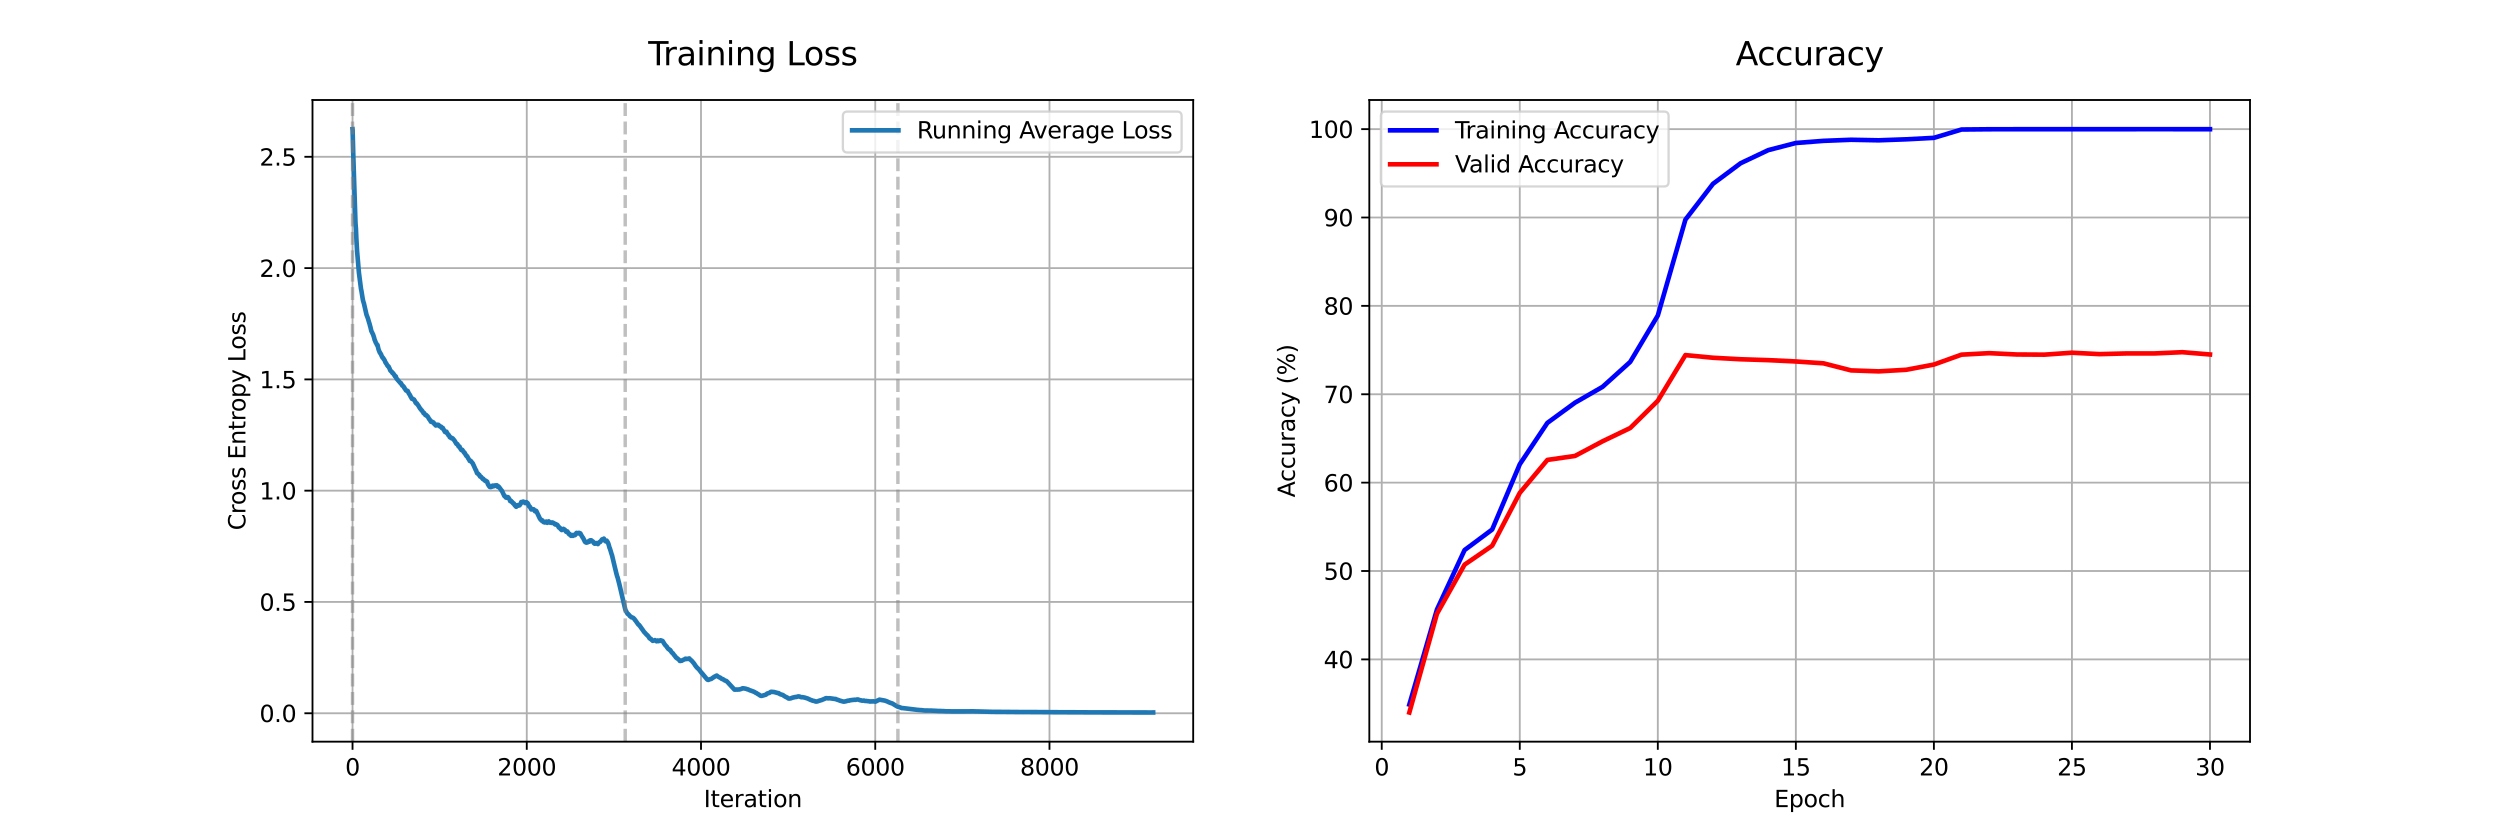<?xml version="1.0" encoding="utf-8" standalone="no"?>
<!DOCTYPE svg PUBLIC "-//W3C//DTD SVG 1.1//EN"
  "http://www.w3.org/Graphics/SVG/1.1/DTD/svg11.dtd">
<svg xmlns:xlink="http://www.w3.org/1999/xlink" width="1080pt" height="360pt" viewBox="0 0 1080 360" xmlns="http://www.w3.org/2000/svg" version="1.1">
 <defs>
  <style type="text/css">*{stroke-linejoin: round; stroke-linecap: butt}</style>
 </defs>
 <g id="figure_1">
  <g id="patch_1">
   <path d="M 0 360 
L 1080 360 
L 1080 0 
L 0 0 
z
" style="fill: #ffffff"/>
  </g>
  <g id="axes_1">
   <g id="patch_2">
    <path d="M 135 320.4 
L 515.455 320.4 
L 515.455 43.2 
L 135 43.2 
z
" style="fill: #ffffff"/>
   </g>
   <g id="matplotlib.axis_1">
    <g id="xtick_1">
     <g id="line2d_1">
      <path d="M 152.293 320.4 
L 152.293 43.2 
" clip-path="url(#pc353b7be3e)" style="fill: none; stroke: #b0b0b0; stroke-width: 0.8; stroke-linecap: square"/>
     </g>
     <g id="line2d_2">
      <defs>
       <path id="md0c7183dc7" d="M 0 0 
L 0 3.5 
" style="stroke: #000000; stroke-width: 0.8"/>
      </defs>
      <g>
       <use xlink:href="#md0c7183dc7" x="152.293" y="320.4" style="stroke: #000000; stroke-width: 0.8"/>
      </g>
     </g>
     <g id="text_1">
      <!-- 0 -->
      <g transform="translate(149.112 334.998) scale(0.1 -0.1)">
       <defs>
        <path id="DejaVuSans-30" d="M 2034 4250 
Q 1547 4250 1301 3770 
Q 1056 3291 1056 2328 
Q 1056 1369 1301 889 
Q 1547 409 2034 409 
Q 2525 409 2770 889 
Q 3016 1369 3016 2328 
Q 3016 3291 2770 3770 
Q 2525 4250 2034 4250 
z
M 2034 4750 
Q 2819 4750 3233 4129 
Q 3647 3509 3647 2328 
Q 3647 1150 3233 529 
Q 2819 -91 2034 -91 
Q 1250 -91 836 529 
Q 422 1150 422 2328 
Q 422 3509 836 4129 
Q 1250 4750 2034 4750 
z
" transform="scale(0.016)"/>
       </defs>
       <use xlink:href="#DejaVuSans-30"/>
      </g>
     </g>
    </g>
    <g id="xtick_2">
     <g id="line2d_3">
      <path d="M 227.564 320.4 
L 227.564 43.2 
" clip-path="url(#pc353b7be3e)" style="fill: none; stroke: #b0b0b0; stroke-width: 0.8; stroke-linecap: square"/>
     </g>
     <g id="line2d_4">
      <g>
       <use xlink:href="#md0c7183dc7" x="227.564" y="320.4" style="stroke: #000000; stroke-width: 0.8"/>
      </g>
     </g>
     <g id="text_2">
      <!-- 2000 -->
      <g transform="translate(214.839 334.998) scale(0.1 -0.1)">
       <defs>
        <path id="DejaVuSans-32" d="M 1228 531 
L 3431 531 
L 3431 0 
L 469 0 
L 469 531 
Q 828 903 1448 1529 
Q 2069 2156 2228 2338 
Q 2531 2678 2651 2914 
Q 2772 3150 2772 3378 
Q 2772 3750 2511 3984 
Q 2250 4219 1831 4219 
Q 1534 4219 1204 4116 
Q 875 4013 500 3803 
L 500 4441 
Q 881 4594 1212 4672 
Q 1544 4750 1819 4750 
Q 2544 4750 2975 4387 
Q 3406 4025 3406 3419 
Q 3406 3131 3298 2873 
Q 3191 2616 2906 2266 
Q 2828 2175 2409 1742 
Q 1991 1309 1228 531 
z
" transform="scale(0.016)"/>
       </defs>
       <use xlink:href="#DejaVuSans-32"/>
       <use xlink:href="#DejaVuSans-30" x="63.623"/>
       <use xlink:href="#DejaVuSans-30" x="127.246"/>
       <use xlink:href="#DejaVuSans-30" x="190.869"/>
      </g>
     </g>
    </g>
    <g id="xtick_3">
     <g id="line2d_5">
      <path d="M 302.834 320.4 
L 302.834 43.2 
" clip-path="url(#pc353b7be3e)" style="fill: none; stroke: #b0b0b0; stroke-width: 0.8; stroke-linecap: square"/>
     </g>
     <g id="line2d_6">
      <g>
       <use xlink:href="#md0c7183dc7" x="302.834" y="320.4" style="stroke: #000000; stroke-width: 0.8"/>
      </g>
     </g>
     <g id="text_3">
      <!-- 4000 -->
      <g transform="translate(290.109 334.998) scale(0.1 -0.1)">
       <defs>
        <path id="DejaVuSans-34" d="M 2419 4116 
L 825 1625 
L 2419 1625 
L 2419 4116 
z
M 2253 4666 
L 3047 4666 
L 3047 1625 
L 3713 1625 
L 3713 1100 
L 3047 1100 
L 3047 0 
L 2419 0 
L 2419 1100 
L 313 1100 
L 313 1709 
L 2253 4666 
z
" transform="scale(0.016)"/>
       </defs>
       <use xlink:href="#DejaVuSans-34"/>
       <use xlink:href="#DejaVuSans-30" x="63.623"/>
       <use xlink:href="#DejaVuSans-30" x="127.246"/>
       <use xlink:href="#DejaVuSans-30" x="190.869"/>
      </g>
     </g>
    </g>
    <g id="xtick_4">
     <g id="line2d_7">
      <path d="M 378.105 320.4 
L 378.105 43.2 
" clip-path="url(#pc353b7be3e)" style="fill: none; stroke: #b0b0b0; stroke-width: 0.8; stroke-linecap: square"/>
     </g>
     <g id="line2d_8">
      <g>
       <use xlink:href="#md0c7183dc7" x="378.105" y="320.4" style="stroke: #000000; stroke-width: 0.8"/>
      </g>
     </g>
     <g id="text_4">
      <!-- 6000 -->
      <g transform="translate(365.38 334.998) scale(0.1 -0.1)">
       <defs>
        <path id="DejaVuSans-36" d="M 2113 2584 
Q 1688 2584 1439 2293 
Q 1191 2003 1191 1497 
Q 1191 994 1439 701 
Q 1688 409 2113 409 
Q 2538 409 2786 701 
Q 3034 994 3034 1497 
Q 3034 2003 2786 2293 
Q 2538 2584 2113 2584 
z
M 3366 4563 
L 3366 3988 
Q 3128 4100 2886 4159 
Q 2644 4219 2406 4219 
Q 1781 4219 1451 3797 
Q 1122 3375 1075 2522 
Q 1259 2794 1537 2939 
Q 1816 3084 2150 3084 
Q 2853 3084 3261 2657 
Q 3669 2231 3669 1497 
Q 3669 778 3244 343 
Q 2819 -91 2113 -91 
Q 1303 -91 875 529 
Q 447 1150 447 2328 
Q 447 3434 972 4092 
Q 1497 4750 2381 4750 
Q 2619 4750 2861 4703 
Q 3103 4656 3366 4563 
z
" transform="scale(0.016)"/>
       </defs>
       <use xlink:href="#DejaVuSans-36"/>
       <use xlink:href="#DejaVuSans-30" x="63.623"/>
       <use xlink:href="#DejaVuSans-30" x="127.246"/>
       <use xlink:href="#DejaVuSans-30" x="190.869"/>
      </g>
     </g>
    </g>
    <g id="xtick_5">
     <g id="line2d_9">
      <path d="M 453.375 320.4 
L 453.375 43.2 
" clip-path="url(#pc353b7be3e)" style="fill: none; stroke: #b0b0b0; stroke-width: 0.8; stroke-linecap: square"/>
     </g>
     <g id="line2d_10">
      <g>
       <use xlink:href="#md0c7183dc7" x="453.375" y="320.4" style="stroke: #000000; stroke-width: 0.8"/>
      </g>
     </g>
     <g id="text_5">
      <!-- 8000 -->
      <g transform="translate(440.65 334.998) scale(0.1 -0.1)">
       <defs>
        <path id="DejaVuSans-38" d="M 2034 2216 
Q 1584 2216 1326 1975 
Q 1069 1734 1069 1313 
Q 1069 891 1326 650 
Q 1584 409 2034 409 
Q 2484 409 2743 651 
Q 3003 894 3003 1313 
Q 3003 1734 2745 1975 
Q 2488 2216 2034 2216 
z
M 1403 2484 
Q 997 2584 770 2862 
Q 544 3141 544 3541 
Q 544 4100 942 4425 
Q 1341 4750 2034 4750 
Q 2731 4750 3128 4425 
Q 3525 4100 3525 3541 
Q 3525 3141 3298 2862 
Q 3072 2584 2669 2484 
Q 3125 2378 3379 2068 
Q 3634 1759 3634 1313 
Q 3634 634 3220 271 
Q 2806 -91 2034 -91 
Q 1263 -91 848 271 
Q 434 634 434 1313 
Q 434 1759 690 2068 
Q 947 2378 1403 2484 
z
M 1172 3481 
Q 1172 3119 1398 2916 
Q 1625 2713 2034 2713 
Q 2441 2713 2670 2916 
Q 2900 3119 2900 3481 
Q 2900 3844 2670 4047 
Q 2441 4250 2034 4250 
Q 1625 4250 1398 4047 
Q 1172 3844 1172 3481 
z
" transform="scale(0.016)"/>
       </defs>
       <use xlink:href="#DejaVuSans-38"/>
       <use xlink:href="#DejaVuSans-30" x="63.623"/>
       <use xlink:href="#DejaVuSans-30" x="127.246"/>
       <use xlink:href="#DejaVuSans-30" x="190.869"/>
      </g>
     </g>
    </g>
    <g id="text_6">
     <!-- Iteration -->
     <g transform="translate(304.019 348.677) scale(0.1 -0.1)">
      <defs>
       <path id="DejaVuSans-49" d="M 628 4666 
L 1259 4666 
L 1259 0 
L 628 0 
L 628 4666 
z
" transform="scale(0.016)"/>
       <path id="DejaVuSans-74" d="M 1172 4494 
L 1172 3500 
L 2356 3500 
L 2356 3053 
L 1172 3053 
L 1172 1153 
Q 1172 725 1289 603 
Q 1406 481 1766 481 
L 2356 481 
L 2356 0 
L 1766 0 
Q 1100 0 847 248 
Q 594 497 594 1153 
L 594 3053 
L 172 3053 
L 172 3500 
L 594 3500 
L 594 4494 
L 1172 4494 
z
" transform="scale(0.016)"/>
       <path id="DejaVuSans-65" d="M 3597 1894 
L 3597 1613 
L 953 1613 
Q 991 1019 1311 708 
Q 1631 397 2203 397 
Q 2534 397 2845 478 
Q 3156 559 3463 722 
L 3463 178 
Q 3153 47 2828 -22 
Q 2503 -91 2169 -91 
Q 1331 -91 842 396 
Q 353 884 353 1716 
Q 353 2575 817 3079 
Q 1281 3584 2069 3584 
Q 2775 3584 3186 3129 
Q 3597 2675 3597 1894 
z
M 3022 2063 
Q 3016 2534 2758 2815 
Q 2500 3097 2075 3097 
Q 1594 3097 1305 2825 
Q 1016 2553 972 2059 
L 3022 2063 
z
" transform="scale(0.016)"/>
       <path id="DejaVuSans-72" d="M 2631 2963 
Q 2534 3019 2420 3045 
Q 2306 3072 2169 3072 
Q 1681 3072 1420 2755 
Q 1159 2438 1159 1844 
L 1159 0 
L 581 0 
L 581 3500 
L 1159 3500 
L 1159 2956 
Q 1341 3275 1631 3429 
Q 1922 3584 2338 3584 
Q 2397 3584 2469 3576 
Q 2541 3569 2628 3553 
L 2631 2963 
z
" transform="scale(0.016)"/>
       <path id="DejaVuSans-61" d="M 2194 1759 
Q 1497 1759 1228 1600 
Q 959 1441 959 1056 
Q 959 750 1161 570 
Q 1363 391 1709 391 
Q 2188 391 2477 730 
Q 2766 1069 2766 1631 
L 2766 1759 
L 2194 1759 
z
M 3341 1997 
L 3341 0 
L 2766 0 
L 2766 531 
Q 2569 213 2275 61 
Q 1981 -91 1556 -91 
Q 1019 -91 701 211 
Q 384 513 384 1019 
Q 384 1609 779 1909 
Q 1175 2209 1959 2209 
L 2766 2209 
L 2766 2266 
Q 2766 2663 2505 2880 
Q 2244 3097 1772 3097 
Q 1472 3097 1187 3025 
Q 903 2953 641 2809 
L 641 3341 
Q 956 3463 1253 3523 
Q 1550 3584 1831 3584 
Q 2591 3584 2966 3190 
Q 3341 2797 3341 1997 
z
" transform="scale(0.016)"/>
       <path id="DejaVuSans-69" d="M 603 3500 
L 1178 3500 
L 1178 0 
L 603 0 
L 603 3500 
z
M 603 4863 
L 1178 4863 
L 1178 4134 
L 603 4134 
L 603 4863 
z
" transform="scale(0.016)"/>
       <path id="DejaVuSans-6f" d="M 1959 3097 
Q 1497 3097 1228 2736 
Q 959 2375 959 1747 
Q 959 1119 1226 758 
Q 1494 397 1959 397 
Q 2419 397 2687 759 
Q 2956 1122 2956 1747 
Q 2956 2369 2687 2733 
Q 2419 3097 1959 3097 
z
M 1959 3584 
Q 2709 3584 3137 3096 
Q 3566 2609 3566 1747 
Q 3566 888 3137 398 
Q 2709 -91 1959 -91 
Q 1206 -91 779 398 
Q 353 888 353 1747 
Q 353 2609 779 3096 
Q 1206 3584 1959 3584 
z
" transform="scale(0.016)"/>
       <path id="DejaVuSans-6e" d="M 3513 2113 
L 3513 0 
L 2938 0 
L 2938 2094 
Q 2938 2591 2744 2837 
Q 2550 3084 2163 3084 
Q 1697 3084 1428 2787 
Q 1159 2491 1159 1978 
L 1159 0 
L 581 0 
L 581 3500 
L 1159 3500 
L 1159 2956 
Q 1366 3272 1645 3428 
Q 1925 3584 2291 3584 
Q 2894 3584 3203 3211 
Q 3513 2838 3513 2113 
z
" transform="scale(0.016)"/>
      </defs>
      <use xlink:href="#DejaVuSans-49"/>
      <use xlink:href="#DejaVuSans-74" x="29.492"/>
      <use xlink:href="#DejaVuSans-65" x="68.701"/>
      <use xlink:href="#DejaVuSans-72" x="130.225"/>
      <use xlink:href="#DejaVuSans-61" x="171.338"/>
      <use xlink:href="#DejaVuSans-74" x="232.617"/>
      <use xlink:href="#DejaVuSans-69" x="271.826"/>
      <use xlink:href="#DejaVuSans-6f" x="299.609"/>
      <use xlink:href="#DejaVuSans-6e" x="360.791"/>
     </g>
    </g>
   </g>
   <g id="matplotlib.axis_2">
    <g id="ytick_1">
     <g id="line2d_11">
      <path d="M 135 308.12 
L 515.455 308.12 
" clip-path="url(#pc353b7be3e)" style="fill: none; stroke: #b0b0b0; stroke-width: 0.8; stroke-linecap: square"/>
     </g>
     <g id="line2d_12">
      <defs>
       <path id="m3dd283fbbb" d="M 0 0 
L -3.5 0 
" style="stroke: #000000; stroke-width: 0.8"/>
      </defs>
      <g>
       <use xlink:href="#m3dd283fbbb" x="135" y="308.12" style="stroke: #000000; stroke-width: 0.8"/>
      </g>
     </g>
     <g id="text_7">
      <!-- 0.0 -->
      <g transform="translate(112.097 311.919) scale(0.1 -0.1)">
       <defs>
        <path id="DejaVuSans-2e" d="M 684 794 
L 1344 794 
L 1344 0 
L 684 0 
L 684 794 
z
" transform="scale(0.016)"/>
       </defs>
       <use xlink:href="#DejaVuSans-30"/>
       <use xlink:href="#DejaVuSans-2e" x="63.623"/>
       <use xlink:href="#DejaVuSans-30" x="95.41"/>
      </g>
     </g>
    </g>
    <g id="ytick_2">
     <g id="line2d_13">
      <path d="M 135 260.046 
L 515.455 260.046 
" clip-path="url(#pc353b7be3e)" style="fill: none; stroke: #b0b0b0; stroke-width: 0.8; stroke-linecap: square"/>
     </g>
     <g id="line2d_14">
      <g>
       <use xlink:href="#m3dd283fbbb" x="135" y="260.046" style="stroke: #000000; stroke-width: 0.8"/>
      </g>
     </g>
     <g id="text_8">
      <!-- 0.5 -->
      <g transform="translate(112.097 263.845) scale(0.1 -0.1)">
       <defs>
        <path id="DejaVuSans-35" d="M 691 4666 
L 3169 4666 
L 3169 4134 
L 1269 4134 
L 1269 2991 
Q 1406 3038 1543 3061 
Q 1681 3084 1819 3084 
Q 2600 3084 3056 2656 
Q 3513 2228 3513 1497 
Q 3513 744 3044 326 
Q 2575 -91 1722 -91 
Q 1428 -91 1123 -41 
Q 819 9 494 109 
L 494 744 
Q 775 591 1075 516 
Q 1375 441 1709 441 
Q 2250 441 2565 725 
Q 2881 1009 2881 1497 
Q 2881 1984 2565 2268 
Q 2250 2553 1709 2553 
Q 1456 2553 1204 2497 
Q 953 2441 691 2322 
L 691 4666 
z
" transform="scale(0.016)"/>
       </defs>
       <use xlink:href="#DejaVuSans-30"/>
       <use xlink:href="#DejaVuSans-2e" x="63.623"/>
       <use xlink:href="#DejaVuSans-35" x="95.41"/>
      </g>
     </g>
    </g>
    <g id="ytick_3">
     <g id="line2d_15">
      <path d="M 135 211.971 
L 515.455 211.971 
" clip-path="url(#pc353b7be3e)" style="fill: none; stroke: #b0b0b0; stroke-width: 0.8; stroke-linecap: square"/>
     </g>
     <g id="line2d_16">
      <g>
       <use xlink:href="#m3dd283fbbb" x="135" y="211.971" style="stroke: #000000; stroke-width: 0.8"/>
      </g>
     </g>
     <g id="text_9">
      <!-- 1.0 -->
      <g transform="translate(112.097 215.77) scale(0.1 -0.1)">
       <defs>
        <path id="DejaVuSans-31" d="M 794 531 
L 1825 531 
L 1825 4091 
L 703 3866 
L 703 4441 
L 1819 4666 
L 2450 4666 
L 2450 531 
L 3481 531 
L 3481 0 
L 794 0 
L 794 531 
z
" transform="scale(0.016)"/>
       </defs>
       <use xlink:href="#DejaVuSans-31"/>
       <use xlink:href="#DejaVuSans-2e" x="63.623"/>
       <use xlink:href="#DejaVuSans-30" x="95.41"/>
      </g>
     </g>
    </g>
    <g id="ytick_4">
     <g id="line2d_17">
      <path d="M 135 163.897 
L 515.455 163.897 
" clip-path="url(#pc353b7be3e)" style="fill: none; stroke: #b0b0b0; stroke-width: 0.8; stroke-linecap: square"/>
     </g>
     <g id="line2d_18">
      <g>
       <use xlink:href="#m3dd283fbbb" x="135" y="163.897" style="stroke: #000000; stroke-width: 0.8"/>
      </g>
     </g>
     <g id="text_10">
      <!-- 1.5 -->
      <g transform="translate(112.097 167.696) scale(0.1 -0.1)">
       <use xlink:href="#DejaVuSans-31"/>
       <use xlink:href="#DejaVuSans-2e" x="63.623"/>
       <use xlink:href="#DejaVuSans-35" x="95.41"/>
      </g>
     </g>
    </g>
    <g id="ytick_5">
     <g id="line2d_19">
      <path d="M 135 115.822 
L 515.455 115.822 
" clip-path="url(#pc353b7be3e)" style="fill: none; stroke: #b0b0b0; stroke-width: 0.8; stroke-linecap: square"/>
     </g>
     <g id="line2d_20">
      <g>
       <use xlink:href="#m3dd283fbbb" x="135" y="115.822" style="stroke: #000000; stroke-width: 0.8"/>
      </g>
     </g>
     <g id="text_11">
      <!-- 2.0 -->
      <g transform="translate(112.097 119.621) scale(0.1 -0.1)">
       <use xlink:href="#DejaVuSans-32"/>
       <use xlink:href="#DejaVuSans-2e" x="63.623"/>
       <use xlink:href="#DejaVuSans-30" x="95.41"/>
      </g>
     </g>
    </g>
    <g id="ytick_6">
     <g id="line2d_21">
      <path d="M 135 67.747 
L 515.455 67.747 
" clip-path="url(#pc353b7be3e)" style="fill: none; stroke: #b0b0b0; stroke-width: 0.8; stroke-linecap: square"/>
     </g>
     <g id="line2d_22">
      <g>
       <use xlink:href="#m3dd283fbbb" x="135" y="67.747" style="stroke: #000000; stroke-width: 0.8"/>
      </g>
     </g>
     <g id="text_12">
      <!-- 2.5 -->
      <g transform="translate(112.097 71.547) scale(0.1 -0.1)">
       <use xlink:href="#DejaVuSans-32"/>
       <use xlink:href="#DejaVuSans-2e" x="63.623"/>
       <use xlink:href="#DejaVuSans-35" x="95.41"/>
      </g>
     </g>
    </g>
    <g id="text_13">
     <!-- Cross Entropy Loss -->
     <g transform="translate(106.017 229.073) rotate(-90) scale(0.1 -0.1)">
      <defs>
       <path id="DejaVuSans-43" d="M 4122 4306 
L 4122 3641 
Q 3803 3938 3442 4084 
Q 3081 4231 2675 4231 
Q 1875 4231 1450 3742 
Q 1025 3253 1025 2328 
Q 1025 1406 1450 917 
Q 1875 428 2675 428 
Q 3081 428 3442 575 
Q 3803 722 4122 1019 
L 4122 359 
Q 3791 134 3420 21 
Q 3050 -91 2638 -91 
Q 1578 -91 968 557 
Q 359 1206 359 2328 
Q 359 3453 968 4101 
Q 1578 4750 2638 4750 
Q 3056 4750 3426 4639 
Q 3797 4528 4122 4306 
z
" transform="scale(0.016)"/>
       <path id="DejaVuSans-73" d="M 2834 3397 
L 2834 2853 
Q 2591 2978 2328 3040 
Q 2066 3103 1784 3103 
Q 1356 3103 1142 2972 
Q 928 2841 928 2578 
Q 928 2378 1081 2264 
Q 1234 2150 1697 2047 
L 1894 2003 
Q 2506 1872 2764 1633 
Q 3022 1394 3022 966 
Q 3022 478 2636 193 
Q 2250 -91 1575 -91 
Q 1294 -91 989 -36 
Q 684 19 347 128 
L 347 722 
Q 666 556 975 473 
Q 1284 391 1588 391 
Q 1994 391 2212 530 
Q 2431 669 2431 922 
Q 2431 1156 2273 1281 
Q 2116 1406 1581 1522 
L 1381 1569 
Q 847 1681 609 1914 
Q 372 2147 372 2553 
Q 372 3047 722 3315 
Q 1072 3584 1716 3584 
Q 2034 3584 2315 3537 
Q 2597 3491 2834 3397 
z
" transform="scale(0.016)"/>
       <path id="DejaVuSans-20" transform="scale(0.016)"/>
       <path id="DejaVuSans-45" d="M 628 4666 
L 3578 4666 
L 3578 4134 
L 1259 4134 
L 1259 2753 
L 3481 2753 
L 3481 2222 
L 1259 2222 
L 1259 531 
L 3634 531 
L 3634 0 
L 628 0 
L 628 4666 
z
" transform="scale(0.016)"/>
       <path id="DejaVuSans-70" d="M 1159 525 
L 1159 -1331 
L 581 -1331 
L 581 3500 
L 1159 3500 
L 1159 2969 
Q 1341 3281 1617 3432 
Q 1894 3584 2278 3584 
Q 2916 3584 3314 3078 
Q 3713 2572 3713 1747 
Q 3713 922 3314 415 
Q 2916 -91 2278 -91 
Q 1894 -91 1617 61 
Q 1341 213 1159 525 
z
M 3116 1747 
Q 3116 2381 2855 2742 
Q 2594 3103 2138 3103 
Q 1681 3103 1420 2742 
Q 1159 2381 1159 1747 
Q 1159 1113 1420 752 
Q 1681 391 2138 391 
Q 2594 391 2855 752 
Q 3116 1113 3116 1747 
z
" transform="scale(0.016)"/>
       <path id="DejaVuSans-79" d="M 2059 -325 
Q 1816 -950 1584 -1140 
Q 1353 -1331 966 -1331 
L 506 -1331 
L 506 -850 
L 844 -850 
Q 1081 -850 1212 -737 
Q 1344 -625 1503 -206 
L 1606 56 
L 191 3500 
L 800 3500 
L 1894 763 
L 2988 3500 
L 3597 3500 
L 2059 -325 
z
" transform="scale(0.016)"/>
       <path id="DejaVuSans-4c" d="M 628 4666 
L 1259 4666 
L 1259 531 
L 3531 531 
L 3531 0 
L 628 0 
L 628 4666 
z
" transform="scale(0.016)"/>
      </defs>
      <use xlink:href="#DejaVuSans-43"/>
      <use xlink:href="#DejaVuSans-72" x="69.824"/>
      <use xlink:href="#DejaVuSans-6f" x="108.688"/>
      <use xlink:href="#DejaVuSans-73" x="169.869"/>
      <use xlink:href="#DejaVuSans-73" x="221.969"/>
      <use xlink:href="#DejaVuSans-20" x="274.068"/>
      <use xlink:href="#DejaVuSans-45" x="305.855"/>
      <use xlink:href="#DejaVuSans-6e" x="369.039"/>
      <use xlink:href="#DejaVuSans-74" x="432.418"/>
      <use xlink:href="#DejaVuSans-72" x="471.627"/>
      <use xlink:href="#DejaVuSans-6f" x="510.49"/>
      <use xlink:href="#DejaVuSans-70" x="571.672"/>
      <use xlink:href="#DejaVuSans-79" x="635.148"/>
      <use xlink:href="#DejaVuSans-20" x="694.328"/>
      <use xlink:href="#DejaVuSans-4c" x="726.115"/>
      <use xlink:href="#DejaVuSans-6f" x="780.078"/>
      <use xlink:href="#DejaVuSans-73" x="841.26"/>
      <use xlink:href="#DejaVuSans-73" x="893.359"/>
     </g>
    </g>
   </g>
   <g id="line2d_23">
    <path d="M 152.293 55.8 
L 152.331 56.176 
L 152.632 67.456 
L 153.573 96.339 
L 153.761 98.789 
L 153.949 103.065 
L 154.25 108.325 
L 155.041 117.687 
L 155.944 124.768 
L 156.057 125.293 
L 156.17 125.829 
L 156.358 127.038 
L 156.584 128.486 
L 156.81 129.76 
L 157.111 130.805 
L 157.148 130.81 
L 158.315 135.919 
L 158.917 137.493 
L 159.557 139.691 
L 159.595 139.702 
L 159.896 140.926 
L 159.933 140.948 
L 160.423 143.019 
L 160.686 143.5 
L 160.874 143.942 
L 161.138 144.432 
L 161.589 145.784 
L 161.853 146.865 
L 161.89 146.826 
L 162.304 147.928 
L 162.53 148.298 
L 162.944 149.164 
L 163.057 149.042 
L 163.095 149.047 
L 163.433 150.597 
L 163.659 151.318 
L 163.734 151.457 
L 164.036 152.269 
L 164.148 152.281 
L 164.374 152.81 
L 164.45 152.77 
L 164.487 152.85 
L 164.638 153.122 
L 164.901 153.843 
L 165.089 154.153 
L 165.24 154.495 
L 165.278 154.471 
L 165.39 154.456 
L 165.729 155.109 
L 165.767 155.09 
L 165.804 155.052 
L 165.842 155.141 
L 166.181 155.712 
L 166.482 156.499 
L 166.745 156.918 
L 166.783 156.856 
L 166.821 156.944 
L 167.347 157.899 
L 167.423 157.888 
L 167.611 158.254 
L 167.649 158.204 
L 167.837 158.269 
L 168.326 159.309 
L 168.589 159.996 
L 168.778 160.233 
L 169.154 160.569 
L 169.192 160.535 
L 169.229 160.613 
L 169.53 161.144 
L 169.643 161.049 
L 169.756 161.215 
L 169.982 161.542 
L 170.02 161.511 
L 170.057 161.558 
L 170.283 161.959 
L 170.321 162.07 
L 170.396 162.013 
L 170.471 162.164 
L 170.697 162.642 
L 170.81 162.62 
L 170.96 162.572 
L 171.186 163.273 
L 171.337 163.619 
L 171.374 163.591 
L 171.638 163.905 
L 171.751 164.051 
L 173.143 165.666 
L 173.181 165.61 
L 173.219 165.52 
L 173.256 165.63 
L 173.783 166.573 
L 173.821 166.47 
L 174.272 166.922 
L 174.423 167.168 
L 174.498 167.175 
L 174.611 167.538 
L 174.649 167.506 
L 174.686 167.488 
L 174.95 168.042 
L 175.176 168.237 
L 175.364 168.661 
L 175.439 168.573 
L 175.477 168.638 
L 175.665 168.813 
L 175.891 168.946 
L 175.966 168.892 
L 176.004 168.953 
L 176.041 169.006 
L 176.079 168.977 
L 176.116 168.873 
L 176.154 169.05 
L 176.229 169.128 
L 176.568 169.889 
L 177.133 170.709 
L 177.358 171.282 
L 177.396 171.267 
L 177.434 171.368 
L 177.961 172.295 
L 177.998 172.26 
L 178.111 172.276 
L 178.149 172.336 
L 178.186 172.211 
L 178.224 172.249 
L 178.789 172.6 
L 178.864 172.606 
L 178.977 172.941 
L 179.014 172.924 
L 179.09 173.004 
L 179.315 173.364 
L 179.504 173.902 
L 179.617 173.929 
L 179.805 174.223 
L 179.842 174.316 
L 179.88 174.272 
L 179.918 174.176 
L 179.993 174.236 
L 180.031 174.214 
L 180.068 174.282 
L 180.407 174.772 
L 180.67 175.138 
L 181.536 176.563 
L 181.574 176.507 
L 181.611 176.616 
L 182.1 177.229 
L 182.138 177.194 
L 182.176 177.242 
L 182.928 178.304 
L 183.004 178.542 
L 183.079 178.484 
L 183.192 178.406 
L 183.493 178.859 
L 183.568 178.938 
L 183.756 179.306 
L 183.794 179.264 
L 183.832 179.203 
L 183.869 179.274 
L 183.982 179.416 
L 184.02 179.372 
L 184.058 179.441 
L 184.17 179.424 
L 184.208 179.357 
L 184.246 179.442 
L 184.584 179.863 
L 184.66 179.794 
L 184.697 179.82 
L 185.45 181.126 
L 185.525 181.097 
L 185.902 181.735 
L 185.939 181.7 
L 186.127 182.166 
L 186.165 182.096 
L 186.203 182.054 
L 186.24 182.105 
L 186.316 182.233 
L 186.391 182.116 
L 186.504 182.095 
L 186.579 182.347 
L 186.654 182.321 
L 186.692 182.357 
L 186.73 182.282 
L 186.767 182.249 
L 186.805 182.301 
L 187.144 182.551 
L 187.181 182.464 
L 187.257 182.519 
L 187.407 182.725 
L 187.595 183.155 
L 187.859 183.345 
L 188.273 183.812 
L 188.461 183.555 
L 188.498 183.648 
L 188.574 183.584 
L 188.649 183.648 
L 188.687 183.572 
L 188.762 183.45 
L 188.8 183.515 
L 188.837 183.519 
L 188.988 183.673 
L 189.025 183.604 
L 189.063 183.666 
L 189.101 183.728 
L 189.214 183.543 
L 189.251 183.576 
L 189.289 183.629 
L 189.326 183.544 
L 189.402 183.528 
L 189.439 183.601 
L 189.59 183.852 
L 189.853 184.122 
L 189.891 184.051 
L 189.929 183.977 
L 189.966 184.033 
L 190.23 184.32 
L 190.606 184.367 
L 190.794 184.821 
L 190.945 184.904 
L 190.982 184.989 
L 191.058 184.895 
L 191.171 185.017 
L 191.208 184.932 
L 191.283 184.87 
L 191.321 184.983 
L 192.262 186.634 
L 192.3 186.605 
L 192.488 186.471 
L 192.864 186.488 
L 193.203 187.283 
L 193.241 187.174 
L 193.316 187.278 
L 193.579 187.703 
L 193.73 188.045 
L 193.805 187.877 
L 193.88 187.962 
L 194.219 188.576 
L 194.294 188.877 
L 194.37 188.836 
L 194.558 188.913 
L 194.671 188.93 
L 194.746 188.931 
L 194.859 189.234 
L 194.896 189.178 
L 195.235 189.399 
L 195.31 189.267 
L 195.386 189.305 
L 195.461 189.412 
L 195.536 189.371 
L 196.214 190.181 
L 196.477 190.542 
L 197.155 191.732 
L 197.418 191.798 
L 197.531 191.98 
L 197.569 191.841 
L 197.644 191.972 
L 198.133 192.896 
L 198.171 192.796 
L 198.284 192.792 
L 198.472 193.03 
L 198.509 192.907 
L 198.547 193.067 
L 198.923 193.854 
L 198.961 193.842 
L 199.112 194.113 
L 199.149 194.074 
L 199.3 194.405 
L 199.337 194.307 
L 199.413 194.363 
L 199.563 194.536 
L 199.676 194.461 
L 199.714 194.336 
L 199.789 194.466 
L 200.015 194.78 
L 200.09 194.879 
L 200.504 195.569 
L 200.542 195.479 
L 200.617 195.586 
L 200.655 195.519 
L 200.692 195.553 
L 201.069 196.292 
L 201.106 196.273 
L 201.144 196.371 
L 201.294 196.676 
L 201.52 197.003 
L 201.596 196.927 
L 201.821 197.118 
L 202.348 198.16 
L 202.424 198.225 
L 202.687 198.642 
L 202.762 198.674 
L 202.913 199.111 
L 202.95 198.965 
L 202.988 198.891 
L 203.026 199.009 
L 203.101 199.186 
L 203.176 199.133 
L 203.327 199.085 
L 203.665 199.499 
L 204.268 200.223 
L 204.493 200.81 
L 204.569 200.906 
L 205.585 203.194 
L 205.623 203.148 
L 205.66 203.135 
L 205.999 204.218 
L 206.112 204.439 
L 206.149 204.407 
L 206.187 204.339 
L 206.225 204.458 
L 206.413 204.639 
L 206.45 204.547 
L 206.526 204.599 
L 206.94 205.184 
L 207.09 205.171 
L 207.391 205.863 
L 207.467 205.739 
L 207.504 205.831 
L 207.692 205.926 
L 207.805 205.964 
L 207.918 206.144 
L 208.106 206.343 
L 208.182 206.435 
L 208.596 206.95 
L 208.746 206.813 
L 209.235 207.411 
L 209.386 207.561 
L 209.612 207.587 
L 209.725 207.805 
L 209.762 207.737 
L 209.838 207.657 
L 209.875 207.699 
L 210.063 207.878 
L 210.101 207.847 
L 210.139 208.033 
L 210.214 207.955 
L 210.44 208.072 
L 210.741 209.067 
L 210.929 209.461 
L 210.967 209.419 
L 211.004 209.406 
L 211.193 209.872 
L 211.23 209.813 
L 211.343 210.076 
L 211.569 210.362 
L 211.644 210.304 
L 211.682 210.344 
L 211.983 210.436 
L 212.171 210.308 
L 212.284 210.33 
L 212.322 210.228 
L 212.397 210.311 
L 212.736 209.952 
L 212.811 209.794 
L 212.848 209.823 
L 212.961 209.972 
L 212.999 209.927 
L 213.225 210.088 
L 213.262 209.981 
L 213.338 209.814 
L 213.375 209.862 
L 213.564 209.739 
L 213.827 209.905 
L 213.865 209.84 
L 214.015 209.819 
L 214.053 209.897 
L 214.09 209.748 
L 214.128 209.666 
L 214.203 209.724 
L 214.316 209.836 
L 214.354 209.777 
L 214.504 209.701 
L 214.542 209.835 
L 214.617 209.76 
L 214.655 209.654 
L 214.693 209.804 
L 214.73 209.716 
L 215.069 210.342 
L 215.107 210.299 
L 215.144 210.317 
L 215.295 210.101 
L 215.408 210.321 
L 215.445 210.246 
L 215.596 210.405 
L 216.838 212.114 
L 216.875 212.062 
L 217.101 212.623 
L 217.177 212.746 
L 217.892 214.299 
L 218.193 214.527 
L 218.306 214.443 
L 218.531 214.931 
L 218.569 214.892 
L 218.832 215.04 
L 219.134 214.772 
L 219.171 214.911 
L 219.246 214.865 
L 219.359 214.741 
L 219.397 214.824 
L 219.548 214.843 
L 220.225 215.933 
L 220.376 216.442 
L 220.413 216.306 
L 220.451 216.353 
L 220.601 216.546 
L 220.752 216.352 
L 220.79 216.403 
L 220.865 216.678 
L 220.978 216.615 
L 221.166 216.947 
L 221.203 216.891 
L 221.241 216.833 
L 221.279 216.877 
L 221.542 217.32 
L 221.58 217.241 
L 221.617 217.259 
L 221.655 217.444 
L 221.73 217.369 
L 221.994 217.518 
L 222.182 218.021 
L 222.295 218.167 
L 222.521 218.438 
L 222.596 218.406 
L 222.822 218.79 
L 223.01 218.93 
L 223.048 218.812 
L 223.161 218.748 
L 223.236 218.616 
L 223.386 218.247 
L 223.424 218.34 
L 223.537 218.381 
L 223.575 218.447 
L 223.612 218.377 
L 223.687 218.334 
L 223.725 218.385 
L 223.763 218.369 
L 223.8 218.477 
L 223.838 218.445 
L 223.989 218.151 
L 224.026 218.22 
L 224.177 218.381 
L 224.44 218.303 
L 224.628 217.939 
L 224.666 217.997 
L 224.704 217.889 
L 224.892 217.607 
L 224.929 217.638 
L 224.967 217.578 
L 225.193 216.873 
L 225.268 216.912 
L 225.306 217.063 
L 225.381 216.913 
L 225.494 216.97 
L 225.532 216.836 
L 225.607 216.874 
L 225.908 216.801 
L 225.946 216.899 
L 225.983 216.743 
L 226.021 216.685 
L 226.058 216.805 
L 226.096 216.767 
L 226.36 216.825 
L 226.397 216.82 
L 226.435 217.034 
L 226.51 216.946 
L 226.548 216.907 
L 226.585 216.961 
L 226.886 217.343 
L 226.962 217.108 
L 226.999 217.13 
L 227.037 217.197 
L 227.075 217.168 
L 227.225 216.942 
L 227.376 217.013 
L 227.413 216.939 
L 227.451 217.051 
L 227.714 217.393 
L 227.752 217.347 
L 227.827 217.235 
L 227.865 217.282 
L 228.128 217.641 
L 228.505 218.677 
L 228.542 218.638 
L 228.58 218.554 
L 228.618 218.631 
L 228.806 218.844 
L 228.843 218.818 
L 228.881 218.912 
L 229.521 220.093 
L 229.596 220.01 
L 229.634 219.909 
L 229.709 219.951 
L 229.784 219.906 
L 229.822 219.859 
L 229.86 219.957 
L 230.161 219.973 
L 230.462 220.046 
L 230.537 220.011 
L 230.8 220.445 
L 231.139 220.885 
L 231.214 220.71 
L 231.327 220.558 
L 231.553 220.806 
L 231.666 220.723 
L 233.209 223.983 
L 233.51 224.362 
L 233.548 224.485 
L 233.623 224.451 
L 233.887 224.57 
L 234.037 224.955 
L 234.15 224.808 
L 234.225 224.934 
L 234.263 224.866 
L 234.338 224.831 
L 234.602 225.347 
L 234.827 225.552 
L 234.865 225.502 
L 234.978 225.539 
L 235.016 225.615 
L 235.053 225.575 
L 235.204 225.487 
L 235.279 225.498 
L 235.354 225.716 
L 235.43 225.671 
L 235.618 225.667 
L 235.806 225.498 
L 235.957 225.389 
L 235.994 225.315 
L 236.032 225.395 
L 236.258 225.683 
L 236.408 225.855 
L 236.559 225.721 
L 236.709 225.687 
L 236.897 225.475 
L 237.048 225.229 
L 237.086 225.312 
L 237.198 225.404 
L 237.236 225.588 
L 237.311 225.506 
L 237.575 225.78 
L 237.763 225.699 
L 238.328 225.901 
L 238.478 225.678 
L 238.553 225.817 
L 238.629 225.775 
L 238.779 225.924 
L 238.817 225.862 
L 238.854 225.783 
L 238.93 225.831 
L 239.08 225.919 
L 239.419 226.177 
L 239.457 226.12 
L 239.494 226.177 
L 239.607 226.393 
L 239.795 226.553 
L 239.833 226.546 
L 239.983 226.356 
L 240.397 226.637 
L 240.473 226.763 
L 240.51 226.693 
L 240.586 226.777 
L 240.623 226.661 
L 240.811 226.917 
L 240.849 226.841 
L 240.887 226.917 
L 241.414 227.858 
L 241.564 227.749 
L 241.677 228.047 
L 241.715 227.994 
L 241.903 228.066 
L 242.053 228.414 
L 242.166 228.511 
L 242.279 228.683 
L 242.317 228.608 
L 242.354 228.527 
L 242.392 228.631 
L 242.656 228.985 
L 242.731 228.886 
L 243.145 228.67 
L 243.258 228.756 
L 243.295 228.734 
L 243.371 228.462 
L 243.408 228.504 
L 243.521 228.747 
L 243.559 228.616 
L 243.634 228.739 
L 243.822 228.709 
L 244.086 228.974 
L 244.123 228.97 
L 244.274 229.345 
L 244.349 229.311 
L 244.575 229.718 
L 244.726 229.635 
L 244.838 229.604 
L 244.989 229.733 
L 245.064 229.558 
L 245.14 229.639 
L 245.365 230.044 
L 245.403 230.046 
L 245.629 230.578 
L 245.817 230.704 
L 245.967 230.89 
L 246.08 230.663 
L 246.118 230.796 
L 246.72 231.493 
L 246.871 231.401 
L 246.984 231.336 
L 247.097 231.276 
L 247.134 231.352 
L 247.172 231.276 
L 247.209 231.17 
L 247.285 231.233 
L 247.511 231.492 
L 247.548 231.406 
L 247.661 231.082 
L 247.736 231.177 
L 248.263 231.233 
L 248.489 231.062 
L 248.527 231.074 
L 248.677 230.801 
L 248.752 230.751 
L 248.941 230.323 
L 249.054 230.219 
L 249.091 230.342 
L 249.166 230.261 
L 249.806 230.29 
L 249.919 230.455 
L 249.957 230.411 
L 249.994 230.206 
L 250.07 230.317 
L 250.22 230.203 
L 250.333 230.349 
L 250.371 230.331 
L 250.521 230.325 
L 250.71 230.416 
L 251.274 231.495 
L 251.387 231.629 
L 251.726 232.23 
L 251.763 232.193 
L 251.801 232.256 
L 251.914 232.416 
L 252.704 234.059 
L 252.855 234.177 
L 252.93 234.258 
L 253.043 234.13 
L 253.156 234.283 
L 253.193 234.263 
L 253.306 234.433 
L 253.382 234.317 
L 253.495 234.142 
L 253.532 234.258 
L 253.607 234.369 
L 253.645 234.251 
L 253.72 234.264 
L 253.758 234.344 
L 253.796 234.245 
L 253.984 234.015 
L 254.059 234.146 
L 254.097 234.101 
L 254.21 233.851 
L 254.247 233.893 
L 254.36 233.956 
L 254.398 233.918 
L 254.473 233.867 
L 254.511 233.906 
L 254.548 234.051 
L 254.586 233.986 
L 254.812 233.469 
L 255 233.563 
L 255.038 233.397 
L 255.113 233.564 
L 255.226 233.718 
L 255.301 233.624 
L 255.414 233.404 
L 255.452 233.492 
L 256.204 233.982 
L 256.505 234.582 
L 256.543 234.558 
L 256.694 234.768 
L 256.919 234.886 
L 256.995 234.85 
L 257.108 234.764 
L 257.22 234.845 
L 257.258 234.733 
L 257.446 234.58 
L 257.521 234.822 
L 257.597 234.69 
L 257.973 234.65 
L 258.274 235.044 
L 258.312 234.979 
L 258.462 234.846 
L 258.613 234.455 
L 258.651 234.467 
L 258.726 234.401 
L 259.215 234.039 
L 259.29 234.14 
L 259.328 234.071 
L 260.043 233.078 
L 260.118 232.999 
L 260.156 233.101 
L 260.457 233.008 
L 260.758 232.802 
L 260.796 232.874 
L 260.833 232.716 
L 260.871 232.678 
L 261.059 233.243 
L 261.21 233.336 
L 261.511 233.798 
L 261.699 233.629 
L 261.85 233.732 
L 261.887 233.616 
L 261.962 233.666 
L 262.075 233.545 
L 262.113 233.633 
L 262.339 234.254 
L 262.376 234.287 
L 262.414 234.242 
L 262.489 234.137 
L 262.527 234.193 
L 262.753 234.762 
L 262.828 234.895 
L 263.355 236.79 
L 263.393 236.764 
L 263.43 236.836 
L 263.807 238.028 
L 264.183 239.321 
L 264.371 239.787 
L 265.764 245.667 
L 265.952 246.374 
L 266.215 247.535 
L 266.629 249.046 
L 266.78 249.392 
L 267.532 252.293 
L 267.834 253.581 
L 270.129 263.321 
L 270.28 263.669 
L 270.581 264.226 
L 270.844 264.712 
L 271.145 265.194 
L 271.221 265.216 
L 271.334 265.303 
L 271.371 265.246 
L 271.409 265.302 
L 271.861 265.796 
L 272.124 266.172 
L 272.387 266.26 
L 272.726 266.663 
L 272.952 266.673 
L 273.592 266.957 
L 273.742 267.109 
L 274.156 267.55 
L 274.307 267.845 
L 274.344 267.791 
L 275.775 269.824 
L 275.85 269.832 
L 276.038 270.008 
L 276.076 269.969 
L 276.113 270.016 
L 276.377 270.417 
L 276.414 270.366 
L 276.452 270.444 
L 276.866 271.049 
L 276.979 271.189 
L 277.242 271.602 
L 277.355 271.721 
L 278.334 273.115 
L 278.447 273.186 
L 278.597 273.397 
L 278.71 273.458 
L 279.275 274.134 
L 279.312 274.109 
L 279.35 274.184 
L 279.689 274.511 
L 279.726 274.449 
L 279.764 274.558 
L 279.914 274.727 
L 280.291 275.198 
L 280.592 275.744 
L 280.742 275.747 
L 280.931 275.988 
L 281.044 276.038 
L 281.119 276.08 
L 281.156 275.959 
L 281.194 276.043 
L 281.457 276.374 
L 281.721 276.597 
L 281.834 276.672 
L 281.984 276.846 
L 282.022 276.809 
L 282.436 276.714 
L 282.624 276.676 
L 282.812 276.697 
L 282.925 276.532 
L 282.963 276.574 
L 283.189 276.741 
L 283.264 276.768 
L 283.377 276.862 
L 283.415 276.829 
L 283.64 277.047 
L 283.716 276.953 
L 283.866 276.873 
L 283.941 276.949 
L 283.979 276.891 
L 284.092 276.685 
L 284.13 276.752 
L 284.205 276.824 
L 284.393 276.987 
L 284.544 276.894 
L 284.656 276.894 
L 284.769 276.821 
L 284.92 276.723 
L 285.07 276.872 
L 285.183 276.683 
L 285.221 276.713 
L 285.296 276.61 
L 285.447 276.617 
L 286.237 276.905 
L 287.028 278.2 
L 287.366 278.652 
L 287.517 278.849 
L 288.006 279.298 
L 288.269 279.806 
L 288.307 279.771 
L 288.345 279.832 
L 288.533 280.124 
L 288.759 280.391 
L 288.834 280.438 
L 288.985 280.488 
L 289.022 280.443 
L 289.06 280.495 
L 289.323 280.794 
L 289.436 280.915 
L 289.474 280.795 
L 289.511 280.795 
L 289.7 281.07 
L 289.888 281.392 
L 290.151 281.775 
L 290.227 281.886 
L 290.49 282.101 
L 290.528 282.098 
L 290.678 282.24 
L 290.904 282.545 
L 291.13 282.882 
L 291.468 283.253 
L 291.732 283.616 
L 291.92 283.824 
L 291.995 284.036 
L 292.071 284.012 
L 292.372 284.337 
L 292.522 284.354 
L 293.501 285.186 
L 293.689 285.523 
L 293.727 285.489 
L 293.802 285.455 
L 293.915 285.537 
L 293.952 285.517 
L 294.329 285.43 
L 294.517 285.447 
L 294.856 285.207 
L 295.909 284.725 
L 295.947 284.783 
L 295.985 284.741 
L 296.098 284.558 
L 296.135 284.638 
L 296.436 284.71 
L 296.549 284.702 
L 296.737 284.578 
L 296.926 284.631 
L 297.415 284.641 
L 297.603 284.488 
L 297.716 284.505 
L 297.754 284.436 
L 297.791 284.483 
L 297.942 284.674 
L 298.356 285.072 
L 298.506 285.168 
L 298.732 285.416 
L 298.958 285.598 
L 299.297 286.02 
L 299.861 286.678 
L 300.2 287.245 
L 300.614 287.844 
L 300.764 287.961 
L 300.99 288.335 
L 301.517 288.771 
L 301.668 288.976 
L 301.893 289.125 
L 303.135 290.785 
L 303.173 290.736 
L 303.211 290.782 
L 304.114 291.871 
L 304.829 292.716 
L 305.469 293.508 
L 305.619 293.477 
L 305.77 293.698 
L 305.883 293.615 
L 305.92 293.654 
L 306.033 293.713 
L 306.071 293.676 
L 306.221 293.648 
L 306.41 293.531 
L 307.313 293.269 
L 308.103 292.674 
L 308.329 292.609 
L 308.517 292.376 
L 308.593 292.423 
L 308.63 292.364 
L 308.781 292.306 
L 309.27 291.989 
L 309.383 291.955 
L 309.646 291.849 
L 310.06 292.185 
L 310.7 292.59 
L 310.851 292.663 
L 311.001 292.665 
L 311.302 292.882 
L 311.754 293.243 
L 311.791 293.202 
L 311.829 293.251 
L 312.017 293.356 
L 312.13 293.342 
L 312.544 293.545 
L 312.77 293.749 
L 312.921 293.824 
L 313.335 294.084 
L 313.485 294.08 
L 313.711 294.161 
L 313.824 294.211 
L 314.275 294.642 
L 317.286 297.908 
L 317.964 297.912 
L 318.077 297.848 
L 318.114 297.889 
L 318.566 297.908 
L 318.905 297.851 
L 319.093 297.865 
L 319.356 297.878 
L 319.582 297.794 
L 319.921 297.711 
L 320.147 297.632 
L 320.297 297.599 
L 320.711 297.353 
L 320.937 297.33 
L 321.125 297.362 
L 321.388 297.427 
L 321.539 297.39 
L 321.953 297.499 
L 322.104 297.525 
L 322.292 297.544 
L 322.781 297.763 
L 323.12 297.806 
L 323.948 298.216 
L 324.249 298.293 
L 325.792 298.868 
L 325.867 298.88 
L 326.018 299.012 
L 326.432 299.264 
L 326.62 299.345 
L 326.733 299.387 
L 327.674 300.009 
L 327.824 300.02 
L 328.276 300.412 
L 328.652 300.581 
L 328.84 300.603 
L 328.916 300.576 
L 328.953 300.625 
L 329.028 300.605 
L 329.179 300.597 
L 330.647 300.162 
L 330.76 300.095 
L 330.91 300.076 
L 331.399 299.609 
L 331.475 299.604 
L 331.625 299.566 
L 332.491 299.282 
L 332.83 298.972 
L 333.206 298.825 
L 333.658 298.895 
L 334.184 298.936 
L 334.335 298.932 
L 334.561 299.002 
L 335.765 299.326 
L 336.141 299.458 
L 336.33 299.412 
L 336.894 299.82 
L 337.082 299.904 
L 337.346 299.997 
L 337.459 300.019 
L 337.722 300.118 
L 337.873 300.118 
L 338.099 300.221 
L 338.475 300.425 
L 338.663 300.621 
L 338.776 300.674 
L 339.679 301.194 
L 339.83 301.234 
L 340.018 301.29 
L 340.545 301.723 
L 340.62 301.701 
L 340.658 301.746 
L 340.884 301.788 
L 341.072 301.776 
L 341.448 301.71 
L 341.824 301.632 
L 341.9 301.583 
L 342.163 301.451 
L 342.389 301.408 
L 342.577 301.318 
L 342.728 301.299 
L 342.878 301.29 
L 343.631 301.082 
L 343.97 301.12 
L 344.308 300.997 
L 344.609 300.894 
L 344.798 300.877 
L 345.099 300.828 
L 345.362 300.94 
L 345.513 300.941 
L 345.663 301.001 
L 346.077 301.186 
L 346.642 301.182 
L 347.583 301.345 
L 348.937 301.768 
L 350.217 302.392 
L 350.443 302.43 
L 350.706 302.528 
L 350.932 302.651 
L 351.083 302.694 
L 351.722 302.817 
L 351.911 302.889 
L 352.061 302.9 
L 352.287 303.06 
L 352.4 303.024 
L 352.626 303.078 
L 352.701 303.023 
L 352.739 303.072 
L 353.228 302.979 
L 353.529 302.855 
L 353.717 302.747 
L 354.131 302.677 
L 354.357 302.557 
L 354.809 302.476 
L 356.126 301.925 
L 356.239 301.89 
L 356.766 301.594 
L 357.067 301.611 
L 357.782 301.683 
L 358.346 301.637 
L 358.76 301.688 
L 360.868 301.98 
L 361.018 301.947 
L 361.395 302.181 
L 361.621 302.239 
L 361.809 302.296 
L 362.147 302.404 
L 362.298 302.459 
L 362.637 302.605 
L 362.938 302.712 
L 363.239 302.765 
L 363.352 302.824 
L 364.518 303.134 
L 365.008 303.024 
L 365.196 303.008 
L 365.346 302.959 
L 365.61 302.919 
L 365.723 302.879 
L 365.911 302.801 
L 366.137 302.714 
L 366.513 302.681 
L 366.701 302.644 
L 366.889 302.672 
L 367.115 302.526 
L 367.341 302.512 
L 367.943 302.425 
L 368.094 302.41 
L 368.433 302.374 
L 369.26 302.276 
L 369.524 302.347 
L 369.674 302.311 
L 370.164 302.185 
L 370.39 302.182 
L 370.615 302.15 
L 371.33 302.427 
L 371.933 302.539 
L 372.196 302.655 
L 372.61 302.686 
L 372.761 302.679 
L 373.137 302.633 
L 373.287 302.658 
L 373.551 302.786 
L 373.701 302.809 
L 373.852 302.828 
L 374.266 302.8 
L 374.68 302.889 
L 375.244 302.915 
L 375.809 303.072 
L 376.374 302.985 
L 376.599 303.037 
L 377.314 302.969 
L 377.503 303.021 
L 377.917 303.057 
L 378.18 303.101 
L 378.82 302.804 
L 379.008 302.672 
L 379.573 302.448 
L 379.911 302.243 
L 382.245 302.663 
L 382.508 302.756 
L 382.96 302.913 
L 383.223 303.006 
L 383.863 303.326 
L 384.804 303.694 
L 385.444 303.885 
L 387.325 305.037 
L 387.589 305.19 
L 387.852 305.302 
L 388.906 305.612 
L 389.471 305.868 
L 389.659 305.889 
L 390.035 305.893 
L 396.433 306.67 
L 397.412 306.747 
L 398.164 306.788 
L 398.578 306.852 
L 399.256 306.928 
L 399.82 306.957 
L 400.724 306.952 
L 402.718 306.986 
L 402.944 307.024 
L 403.471 307.031 
L 405.654 307.153 
L 406.218 307.149 
L 407.724 307.213 
L 407.95 307.227 
L 408.363 307.247 
L 408.589 307.275 
L 409.794 307.277 
L 411.374 307.331 
L 412.353 307.331 
L 412.692 307.328 
L 418.149 307.316 
L 420.294 307.283 
L 420.858 307.316 
L 422.778 307.355 
L 428.762 307.515 
L 433.429 307.539 
L 439.262 307.586 
L 442.085 307.606 
L 444.155 307.602 
L 446.714 307.611 
L 455.332 307.667 
L 455.934 307.674 
L 467.677 307.718 
L 469.859 307.736 
L 497.408 307.797 
L 498.161 307.788 
L 498.161 307.788 
" clip-path="url(#pc353b7be3e)" style="fill: none; stroke: #1f77b4; stroke-width: 2; stroke-linecap: square"/>
   </g>
   <g id="line2d_24">
    <path d="M 152.293 320.4 
L 152.293 43.2 
" clip-path="url(#pc353b7be3e)" style="fill: none; stroke-dasharray: 5.55,2.4; stroke-dashoffset: 0; stroke: #808080; stroke-opacity: 0.5; stroke-width: 1.5"/>
   </g>
   <g id="line2d_25">
    <path d="M 270.092 320.4 
L 270.092 43.2 
" clip-path="url(#pc353b7be3e)" style="fill: none; stroke-dasharray: 5.55,2.4; stroke-dashoffset: 0; stroke: #808080; stroke-opacity: 0.5; stroke-width: 1.5"/>
   </g>
   <g id="line2d_26">
    <path d="M 387.89 320.4 
L 387.89 43.2 
" clip-path="url(#pc353b7be3e)" style="fill: none; stroke-dasharray: 5.55,2.4; stroke-dashoffset: 0; stroke: #808080; stroke-opacity: 0.5; stroke-width: 1.5"/>
   </g>
   <g id="patch_3">
    <path d="M 135 320.4 
L 135 43.2 
" style="fill: none; stroke: #000000; stroke-width: 0.8; stroke-linejoin: miter; stroke-linecap: square"/>
   </g>
   <g id="patch_4">
    <path d="M 515.455 320.4 
L 515.455 43.2 
" style="fill: none; stroke: #000000; stroke-width: 0.8; stroke-linejoin: miter; stroke-linecap: square"/>
   </g>
   <g id="patch_5">
    <path d="M 135 320.4 
L 515.455 320.4 
" style="fill: none; stroke: #000000; stroke-width: 0.8; stroke-linejoin: miter; stroke-linecap: square"/>
   </g>
   <g id="patch_6">
    <path d="M 135 43.2 
L 515.455 43.2 
" style="fill: none; stroke: #000000; stroke-width: 0.8; stroke-linejoin: miter; stroke-linecap: square"/>
   </g>
   <g id="text_14">
    <!-- 1.0e-01 -->
    <g transform="translate(159.82 -72.112) scale(0.1 -0.1)">
     <defs>
      <path id="DejaVuSans-2d" d="M 313 2009 
L 1997 2009 
L 1997 1497 
L 313 1497 
L 313 2009 
z
" transform="scale(0.016)"/>
     </defs>
     <use xlink:href="#DejaVuSans-31"/>
     <use xlink:href="#DejaVuSans-2e" x="63.623"/>
     <use xlink:href="#DejaVuSans-30" x="95.41"/>
     <use xlink:href="#DejaVuSans-65" x="159.033"/>
     <use xlink:href="#DejaVuSans-2d" x="220.557"/>
     <use xlink:href="#DejaVuSans-30" x="256.641"/>
     <use xlink:href="#DejaVuSans-31" x="320.264"/>
    </g>
   </g>
   <g id="text_15">
    <!-- 1.0e-02 -->
    <g transform="translate(277.619 -72.112) scale(0.1 -0.1)">
     <use xlink:href="#DejaVuSans-31"/>
     <use xlink:href="#DejaVuSans-2e" x="63.623"/>
     <use xlink:href="#DejaVuSans-30" x="95.41"/>
     <use xlink:href="#DejaVuSans-65" x="159.033"/>
     <use xlink:href="#DejaVuSans-2d" x="220.557"/>
     <use xlink:href="#DejaVuSans-30" x="256.641"/>
     <use xlink:href="#DejaVuSans-32" x="320.264"/>
    </g>
   </g>
   <g id="text_16">
    <!-- 1.0e-03 -->
    <g transform="translate(395.417 -72.112) scale(0.1 -0.1)">
     <defs>
      <path id="DejaVuSans-33" d="M 2597 2516 
Q 3050 2419 3304 2112 
Q 3559 1806 3559 1356 
Q 3559 666 3084 287 
Q 2609 -91 1734 -91 
Q 1441 -91 1130 -33 
Q 819 25 488 141 
L 488 750 
Q 750 597 1062 519 
Q 1375 441 1716 441 
Q 2309 441 2620 675 
Q 2931 909 2931 1356 
Q 2931 1769 2642 2001 
Q 2353 2234 1838 2234 
L 1294 2234 
L 1294 2753 
L 1863 2753 
Q 2328 2753 2575 2939 
Q 2822 3125 2822 3475 
Q 2822 3834 2567 4026 
Q 2313 4219 1838 4219 
Q 1578 4219 1281 4162 
Q 984 4106 628 3988 
L 628 4550 
Q 988 4650 1302 4700 
Q 1616 4750 1894 4750 
Q 2613 4750 3031 4423 
Q 3450 4097 3450 3541 
Q 3450 3153 3228 2886 
Q 3006 2619 2597 2516 
z
" transform="scale(0.016)"/>
     </defs>
     <use xlink:href="#DejaVuSans-31"/>
     <use xlink:href="#DejaVuSans-2e" x="63.623"/>
     <use xlink:href="#DejaVuSans-30" x="95.41"/>
     <use xlink:href="#DejaVuSans-65" x="159.033"/>
     <use xlink:href="#DejaVuSans-2d" x="220.557"/>
     <use xlink:href="#DejaVuSans-30" x="256.641"/>
     <use xlink:href="#DejaVuSans-33" x="320.264"/>
    </g>
   </g>
   <g id="text_17">
    <!-- Training Loss -->
    <g transform="translate(280.032 28.2) scale(0.14 -0.14)">
     <defs>
      <path id="DejaVuSans-54" d="M -19 4666 
L 3928 4666 
L 3928 4134 
L 2272 4134 
L 2272 0 
L 1638 0 
L 1638 4134 
L -19 4134 
L -19 4666 
z
" transform="scale(0.016)"/>
      <path id="DejaVuSans-67" d="M 2906 1791 
Q 2906 2416 2648 2759 
Q 2391 3103 1925 3103 
Q 1463 3103 1205 2759 
Q 947 2416 947 1791 
Q 947 1169 1205 825 
Q 1463 481 1925 481 
Q 2391 481 2648 825 
Q 2906 1169 2906 1791 
z
M 3481 434 
Q 3481 -459 3084 -895 
Q 2688 -1331 1869 -1331 
Q 1566 -1331 1297 -1286 
Q 1028 -1241 775 -1147 
L 775 -588 
Q 1028 -725 1275 -790 
Q 1522 -856 1778 -856 
Q 2344 -856 2625 -561 
Q 2906 -266 2906 331 
L 2906 616 
Q 2728 306 2450 153 
Q 2172 0 1784 0 
Q 1141 0 747 490 
Q 353 981 353 1791 
Q 353 2603 747 3093 
Q 1141 3584 1784 3584 
Q 2172 3584 2450 3431 
Q 2728 3278 2906 2969 
L 2906 3500 
L 3481 3500 
L 3481 434 
z
" transform="scale(0.016)"/>
     </defs>
     <use xlink:href="#DejaVuSans-54"/>
     <use xlink:href="#DejaVuSans-72" x="46.334"/>
     <use xlink:href="#DejaVuSans-61" x="87.447"/>
     <use xlink:href="#DejaVuSans-69" x="148.727"/>
     <use xlink:href="#DejaVuSans-6e" x="176.51"/>
     <use xlink:href="#DejaVuSans-69" x="239.889"/>
     <use xlink:href="#DejaVuSans-6e" x="267.672"/>
     <use xlink:href="#DejaVuSans-67" x="331.051"/>
     <use xlink:href="#DejaVuSans-20" x="394.527"/>
     <use xlink:href="#DejaVuSans-4c" x="426.314"/>
     <use xlink:href="#DejaVuSans-6f" x="480.277"/>
     <use xlink:href="#DejaVuSans-73" x="541.459"/>
     <use xlink:href="#DejaVuSans-73" x="593.559"/>
    </g>
   </g>
   <g id="legend_1">
    <g id="patch_7">
     <path d="M 366.123 65.878 
L 508.455 65.878 
Q 510.455 65.878 510.455 63.878 
L 510.455 50.2 
Q 510.455 48.2 508.455 48.2 
L 366.123 48.2 
Q 364.123 48.2 364.123 50.2 
L 364.123 63.878 
Q 364.123 65.878 366.123 65.878 
z
" style="fill: #ffffff; opacity: 0.8; stroke: #cccccc; stroke-linejoin: miter"/>
    </g>
    <g id="line2d_27">
     <path d="M 368.123 56.298 
L 378.123 56.298 
L 388.123 56.298 
" style="fill: none; stroke: #1f77b4; stroke-width: 2; stroke-linecap: square"/>
    </g>
    <g id="text_18">
     <!-- Running Average Loss -->
     <g transform="translate(396.123 59.798) scale(0.1 -0.1)">
      <defs>
       <path id="DejaVuSans-52" d="M 2841 2188 
Q 3044 2119 3236 1894 
Q 3428 1669 3622 1275 
L 4263 0 
L 3584 0 
L 2988 1197 
Q 2756 1666 2539 1819 
Q 2322 1972 1947 1972 
L 1259 1972 
L 1259 0 
L 628 0 
L 628 4666 
L 2053 4666 
Q 2853 4666 3247 4331 
Q 3641 3997 3641 3322 
Q 3641 2881 3436 2590 
Q 3231 2300 2841 2188 
z
M 1259 4147 
L 1259 2491 
L 2053 2491 
Q 2509 2491 2742 2702 
Q 2975 2913 2975 3322 
Q 2975 3731 2742 3939 
Q 2509 4147 2053 4147 
L 1259 4147 
z
" transform="scale(0.016)"/>
       <path id="DejaVuSans-75" d="M 544 1381 
L 544 3500 
L 1119 3500 
L 1119 1403 
Q 1119 906 1312 657 
Q 1506 409 1894 409 
Q 2359 409 2629 706 
Q 2900 1003 2900 1516 
L 2900 3500 
L 3475 3500 
L 3475 0 
L 2900 0 
L 2900 538 
Q 2691 219 2414 64 
Q 2138 -91 1772 -91 
Q 1169 -91 856 284 
Q 544 659 544 1381 
z
M 1991 3584 
L 1991 3584 
z
" transform="scale(0.016)"/>
       <path id="DejaVuSans-41" d="M 2188 4044 
L 1331 1722 
L 3047 1722 
L 2188 4044 
z
M 1831 4666 
L 2547 4666 
L 4325 0 
L 3669 0 
L 3244 1197 
L 1141 1197 
L 716 0 
L 50 0 
L 1831 4666 
z
" transform="scale(0.016)"/>
       <path id="DejaVuSans-76" d="M 191 3500 
L 800 3500 
L 1894 563 
L 2988 3500 
L 3597 3500 
L 2284 0 
L 1503 0 
L 191 3500 
z
" transform="scale(0.016)"/>
      </defs>
      <use xlink:href="#DejaVuSans-52"/>
      <use xlink:href="#DejaVuSans-75" x="64.982"/>
      <use xlink:href="#DejaVuSans-6e" x="128.361"/>
      <use xlink:href="#DejaVuSans-6e" x="191.74"/>
      <use xlink:href="#DejaVuSans-69" x="255.119"/>
      <use xlink:href="#DejaVuSans-6e" x="282.902"/>
      <use xlink:href="#DejaVuSans-67" x="346.281"/>
      <use xlink:href="#DejaVuSans-20" x="409.758"/>
      <use xlink:href="#DejaVuSans-41" x="441.545"/>
      <use xlink:href="#DejaVuSans-76" x="504.078"/>
      <use xlink:href="#DejaVuSans-65" x="563.258"/>
      <use xlink:href="#DejaVuSans-72" x="624.781"/>
      <use xlink:href="#DejaVuSans-61" x="665.895"/>
      <use xlink:href="#DejaVuSans-67" x="727.174"/>
      <use xlink:href="#DejaVuSans-65" x="790.65"/>
      <use xlink:href="#DejaVuSans-20" x="852.174"/>
      <use xlink:href="#DejaVuSans-4c" x="883.961"/>
      <use xlink:href="#DejaVuSans-6f" x="937.924"/>
      <use xlink:href="#DejaVuSans-73" x="999.105"/>
      <use xlink:href="#DejaVuSans-73" x="1051.205"/>
     </g>
    </g>
   </g>
  </g>
  <g id="axes_2">
   <g id="patch_8">
    <path d="M 591.545 320.4 
L 972 320.4 
L 972 43.2 
L 591.545 43.2 
z
" style="fill: #ffffff"/>
   </g>
   <g id="matplotlib.axis_3">
    <g id="xtick_6">
     <g id="line2d_28">
      <path d="M 596.912 320.4 
L 596.912 43.2 
" clip-path="url(#p4950b0d950)" style="fill: none; stroke: #b0b0b0; stroke-width: 0.8; stroke-linecap: square"/>
     </g>
     <g id="line2d_29">
      <g>
       <use xlink:href="#md0c7183dc7" x="596.912" y="320.4" style="stroke: #000000; stroke-width: 0.8"/>
      </g>
     </g>
     <g id="text_19">
      <!-- 0 -->
      <g transform="translate(593.731 334.998) scale(0.1 -0.1)">
       <use xlink:href="#DejaVuSans-30"/>
      </g>
     </g>
    </g>
    <g id="xtick_7">
     <g id="line2d_30">
      <path d="M 656.545 320.4 
L 656.545 43.2 
" clip-path="url(#p4950b0d950)" style="fill: none; stroke: #b0b0b0; stroke-width: 0.8; stroke-linecap: square"/>
     </g>
     <g id="line2d_31">
      <g>
       <use xlink:href="#md0c7183dc7" x="656.545" y="320.4" style="stroke: #000000; stroke-width: 0.8"/>
      </g>
     </g>
     <g id="text_20">
      <!-- 5 -->
      <g transform="translate(653.363 334.998) scale(0.1 -0.1)">
       <use xlink:href="#DejaVuSans-35"/>
      </g>
     </g>
    </g>
    <g id="xtick_8">
     <g id="line2d_32">
      <path d="M 716.177 320.4 
L 716.177 43.2 
" clip-path="url(#p4950b0d950)" style="fill: none; stroke: #b0b0b0; stroke-width: 0.8; stroke-linecap: square"/>
     </g>
     <g id="line2d_33">
      <g>
       <use xlink:href="#md0c7183dc7" x="716.177" y="320.4" style="stroke: #000000; stroke-width: 0.8"/>
      </g>
     </g>
     <g id="text_21">
      <!-- 10 -->
      <g transform="translate(709.815 334.998) scale(0.1 -0.1)">
       <use xlink:href="#DejaVuSans-31"/>
       <use xlink:href="#DejaVuSans-30" x="63.623"/>
      </g>
     </g>
    </g>
    <g id="xtick_9">
     <g id="line2d_34">
      <path d="M 775.809 320.4 
L 775.809 43.2 
" clip-path="url(#p4950b0d950)" style="fill: none; stroke: #b0b0b0; stroke-width: 0.8; stroke-linecap: square"/>
     </g>
     <g id="line2d_35">
      <g>
       <use xlink:href="#md0c7183dc7" x="775.809" y="320.4" style="stroke: #000000; stroke-width: 0.8"/>
      </g>
     </g>
     <g id="text_22">
      <!-- 15 -->
      <g transform="translate(769.447 334.998) scale(0.1 -0.1)">
       <use xlink:href="#DejaVuSans-31"/>
       <use xlink:href="#DejaVuSans-35" x="63.623"/>
      </g>
     </g>
    </g>
    <g id="xtick_10">
     <g id="line2d_36">
      <path d="M 835.442 320.4 
L 835.442 43.2 
" clip-path="url(#p4950b0d950)" style="fill: none; stroke: #b0b0b0; stroke-width: 0.8; stroke-linecap: square"/>
     </g>
     <g id="line2d_37">
      <g>
       <use xlink:href="#md0c7183dc7" x="835.442" y="320.4" style="stroke: #000000; stroke-width: 0.8"/>
      </g>
     </g>
     <g id="text_23">
      <!-- 20 -->
      <g transform="translate(829.079 334.998) scale(0.1 -0.1)">
       <use xlink:href="#DejaVuSans-32"/>
       <use xlink:href="#DejaVuSans-30" x="63.623"/>
      </g>
     </g>
    </g>
    <g id="xtick_11">
     <g id="line2d_38">
      <path d="M 895.074 320.4 
L 895.074 43.2 
" clip-path="url(#p4950b0d950)" style="fill: none; stroke: #b0b0b0; stroke-width: 0.8; stroke-linecap: square"/>
     </g>
     <g id="line2d_39">
      <g>
       <use xlink:href="#md0c7183dc7" x="895.074" y="320.4" style="stroke: #000000; stroke-width: 0.8"/>
      </g>
     </g>
     <g id="text_24">
      <!-- 25 -->
      <g transform="translate(888.712 334.998) scale(0.1 -0.1)">
       <use xlink:href="#DejaVuSans-32"/>
       <use xlink:href="#DejaVuSans-35" x="63.623"/>
      </g>
     </g>
    </g>
    <g id="xtick_12">
     <g id="line2d_40">
      <path d="M 954.707 320.4 
L 954.707 43.2 
" clip-path="url(#p4950b0d950)" style="fill: none; stroke: #b0b0b0; stroke-width: 0.8; stroke-linecap: square"/>
     </g>
     <g id="line2d_41">
      <g>
       <use xlink:href="#md0c7183dc7" x="954.707" y="320.4" style="stroke: #000000; stroke-width: 0.8"/>
      </g>
     </g>
     <g id="text_25">
      <!-- 30 -->
      <g transform="translate(948.344 334.998) scale(0.1 -0.1)">
       <use xlink:href="#DejaVuSans-33"/>
       <use xlink:href="#DejaVuSans-30" x="63.623"/>
      </g>
     </g>
    </g>
    <g id="text_26">
     <!-- Epoch -->
     <g transform="translate(766.462 348.677) scale(0.1 -0.1)">
      <defs>
       <path id="DejaVuSans-63" d="M 3122 3366 
L 3122 2828 
Q 2878 2963 2633 3030 
Q 2388 3097 2138 3097 
Q 1578 3097 1268 2742 
Q 959 2388 959 1747 
Q 959 1106 1268 751 
Q 1578 397 2138 397 
Q 2388 397 2633 464 
Q 2878 531 3122 666 
L 3122 134 
Q 2881 22 2623 -34 
Q 2366 -91 2075 -91 
Q 1284 -91 818 406 
Q 353 903 353 1747 
Q 353 2603 823 3093 
Q 1294 3584 2113 3584 
Q 2378 3584 2631 3529 
Q 2884 3475 3122 3366 
z
" transform="scale(0.016)"/>
       <path id="DejaVuSans-68" d="M 3513 2113 
L 3513 0 
L 2938 0 
L 2938 2094 
Q 2938 2591 2744 2837 
Q 2550 3084 2163 3084 
Q 1697 3084 1428 2787 
Q 1159 2491 1159 1978 
L 1159 0 
L 581 0 
L 581 4863 
L 1159 4863 
L 1159 2956 
Q 1366 3272 1645 3428 
Q 1925 3584 2291 3584 
Q 2894 3584 3203 3211 
Q 3513 2838 3513 2113 
z
" transform="scale(0.016)"/>
      </defs>
      <use xlink:href="#DejaVuSans-45"/>
      <use xlink:href="#DejaVuSans-70" x="63.184"/>
      <use xlink:href="#DejaVuSans-6f" x="126.66"/>
      <use xlink:href="#DejaVuSans-63" x="187.842"/>
      <use xlink:href="#DejaVuSans-68" x="242.822"/>
     </g>
    </g>
   </g>
   <g id="matplotlib.axis_4">
    <g id="ytick_7">
     <g id="line2d_42">
      <path d="M 591.545 284.854 
L 972 284.854 
" clip-path="url(#p4950b0d950)" style="fill: none; stroke: #b0b0b0; stroke-width: 0.8; stroke-linecap: square"/>
     </g>
     <g id="line2d_43">
      <g>
       <use xlink:href="#m3dd283fbbb" x="591.545" y="284.854" style="stroke: #000000; stroke-width: 0.8"/>
      </g>
     </g>
     <g id="text_27">
      <!-- 40 -->
      <g transform="translate(571.82 288.654) scale(0.1 -0.1)">
       <use xlink:href="#DejaVuSans-34"/>
       <use xlink:href="#DejaVuSans-30" x="63.623"/>
      </g>
     </g>
    </g>
    <g id="ytick_8">
     <g id="line2d_44">
      <path d="M 591.545 246.676 
L 972 246.676 
" clip-path="url(#p4950b0d950)" style="fill: none; stroke: #b0b0b0; stroke-width: 0.8; stroke-linecap: square"/>
     </g>
     <g id="line2d_45">
      <g>
       <use xlink:href="#m3dd283fbbb" x="591.545" y="246.676" style="stroke: #000000; stroke-width: 0.8"/>
      </g>
     </g>
     <g id="text_28">
      <!-- 50 -->
      <g transform="translate(571.82 250.475) scale(0.1 -0.1)">
       <use xlink:href="#DejaVuSans-35"/>
       <use xlink:href="#DejaVuSans-30" x="63.623"/>
      </g>
     </g>
    </g>
    <g id="ytick_9">
     <g id="line2d_46">
      <path d="M 591.545 208.497 
L 972 208.497 
" clip-path="url(#p4950b0d950)" style="fill: none; stroke: #b0b0b0; stroke-width: 0.8; stroke-linecap: square"/>
     </g>
     <g id="line2d_47">
      <g>
       <use xlink:href="#m3dd283fbbb" x="591.545" y="208.497" style="stroke: #000000; stroke-width: 0.8"/>
      </g>
     </g>
     <g id="text_29">
      <!-- 60 -->
      <g transform="translate(571.82 212.296) scale(0.1 -0.1)">
       <use xlink:href="#DejaVuSans-36"/>
       <use xlink:href="#DejaVuSans-30" x="63.623"/>
      </g>
     </g>
    </g>
    <g id="ytick_10">
     <g id="line2d_48">
      <path d="M 591.545 170.318 
L 972 170.318 
" clip-path="url(#p4950b0d950)" style="fill: none; stroke: #b0b0b0; stroke-width: 0.8; stroke-linecap: square"/>
     </g>
     <g id="line2d_49">
      <g>
       <use xlink:href="#m3dd283fbbb" x="591.545" y="170.318" style="stroke: #000000; stroke-width: 0.8"/>
      </g>
     </g>
     <g id="text_30">
      <!-- 70 -->
      <g transform="translate(571.82 174.117) scale(0.1 -0.1)">
       <defs>
        <path id="DejaVuSans-37" d="M 525 4666 
L 3525 4666 
L 3525 4397 
L 1831 0 
L 1172 0 
L 2766 4134 
L 525 4134 
L 525 4666 
z
" transform="scale(0.016)"/>
       </defs>
       <use xlink:href="#DejaVuSans-37"/>
       <use xlink:href="#DejaVuSans-30" x="63.623"/>
      </g>
     </g>
    </g>
    <g id="ytick_11">
     <g id="line2d_50">
      <path d="M 591.545 132.139 
L 972 132.139 
" clip-path="url(#p4950b0d950)" style="fill: none; stroke: #b0b0b0; stroke-width: 0.8; stroke-linecap: square"/>
     </g>
     <g id="line2d_51">
      <g>
       <use xlink:href="#m3dd283fbbb" x="591.545" y="132.139" style="stroke: #000000; stroke-width: 0.8"/>
      </g>
     </g>
     <g id="text_31">
      <!-- 80 -->
      <g transform="translate(571.82 135.938) scale(0.1 -0.1)">
       <use xlink:href="#DejaVuSans-38"/>
       <use xlink:href="#DejaVuSans-30" x="63.623"/>
      </g>
     </g>
    </g>
    <g id="ytick_12">
     <g id="line2d_52">
      <path d="M 591.545 93.96 
L 972 93.96 
" clip-path="url(#p4950b0d950)" style="fill: none; stroke: #b0b0b0; stroke-width: 0.8; stroke-linecap: square"/>
     </g>
     <g id="line2d_53">
      <g>
       <use xlink:href="#m3dd283fbbb" x="591.545" y="93.96" style="stroke: #000000; stroke-width: 0.8"/>
      </g>
     </g>
     <g id="text_32">
      <!-- 90 -->
      <g transform="translate(571.82 97.759) scale(0.1 -0.1)">
       <defs>
        <path id="DejaVuSans-39" d="M 703 97 
L 703 672 
Q 941 559 1184 500 
Q 1428 441 1663 441 
Q 2288 441 2617 861 
Q 2947 1281 2994 2138 
Q 2813 1869 2534 1725 
Q 2256 1581 1919 1581 
Q 1219 1581 811 2004 
Q 403 2428 403 3163 
Q 403 3881 828 4315 
Q 1253 4750 1959 4750 
Q 2769 4750 3195 4129 
Q 3622 3509 3622 2328 
Q 3622 1225 3098 567 
Q 2575 -91 1691 -91 
Q 1453 -91 1209 -44 
Q 966 3 703 97 
z
M 1959 2075 
Q 2384 2075 2632 2365 
Q 2881 2656 2881 3163 
Q 2881 3666 2632 3958 
Q 2384 4250 1959 4250 
Q 1534 4250 1286 3958 
Q 1038 3666 1038 3163 
Q 1038 2656 1286 2365 
Q 1534 2075 1959 2075 
z
" transform="scale(0.016)"/>
       </defs>
       <use xlink:href="#DejaVuSans-39"/>
       <use xlink:href="#DejaVuSans-30" x="63.623"/>
      </g>
     </g>
    </g>
    <g id="ytick_13">
     <g id="line2d_54">
      <path d="M 591.545 55.781 
L 972 55.781 
" clip-path="url(#p4950b0d950)" style="fill: none; stroke: #b0b0b0; stroke-width: 0.8; stroke-linecap: square"/>
     </g>
     <g id="line2d_55">
      <g>
       <use xlink:href="#m3dd283fbbb" x="591.545" y="55.781" style="stroke: #000000; stroke-width: 0.8"/>
      </g>
     </g>
     <g id="text_33">
      <!-- 100 -->
      <g transform="translate(565.458 59.58) scale(0.1 -0.1)">
       <use xlink:href="#DejaVuSans-31"/>
       <use xlink:href="#DejaVuSans-30" x="63.623"/>
       <use xlink:href="#DejaVuSans-30" x="127.246"/>
      </g>
     </g>
    </g>
    <g id="text_34">
     <!-- Accuracy (%) -->
     <g transform="translate(559.378 214.87) rotate(-90) scale(0.1 -0.1)">
      <defs>
       <path id="DejaVuSans-28" d="M 1984 4856 
Q 1566 4138 1362 3434 
Q 1159 2731 1159 2009 
Q 1159 1288 1364 580 
Q 1569 -128 1984 -844 
L 1484 -844 
Q 1016 -109 783 600 
Q 550 1309 550 2009 
Q 550 2706 781 3412 
Q 1013 4119 1484 4856 
L 1984 4856 
z
" transform="scale(0.016)"/>
       <path id="DejaVuSans-25" d="M 4653 2053 
Q 4381 2053 4226 1822 
Q 4072 1591 4072 1178 
Q 4072 772 4226 539 
Q 4381 306 4653 306 
Q 4919 306 5073 539 
Q 5228 772 5228 1178 
Q 5228 1588 5073 1820 
Q 4919 2053 4653 2053 
z
M 4653 2450 
Q 5147 2450 5437 2106 
Q 5728 1763 5728 1178 
Q 5728 594 5436 251 
Q 5144 -91 4653 -91 
Q 4153 -91 3862 251 
Q 3572 594 3572 1178 
Q 3572 1766 3864 2108 
Q 4156 2450 4653 2450 
z
M 1428 4353 
Q 1159 4353 1004 4120 
Q 850 3888 850 3481 
Q 850 3069 1003 2837 
Q 1156 2606 1428 2606 
Q 1700 2606 1854 2837 
Q 2009 3069 2009 3481 
Q 2009 3884 1853 4118 
Q 1697 4353 1428 4353 
z
M 4250 4750 
L 4750 4750 
L 1831 -91 
L 1331 -91 
L 4250 4750 
z
M 1428 4750 
Q 1922 4750 2215 4408 
Q 2509 4066 2509 3481 
Q 2509 2891 2217 2550 
Q 1925 2209 1428 2209 
Q 931 2209 642 2551 
Q 353 2894 353 3481 
Q 353 4063 643 4406 
Q 934 4750 1428 4750 
z
" transform="scale(0.016)"/>
       <path id="DejaVuSans-29" d="M 513 4856 
L 1013 4856 
Q 1481 4119 1714 3412 
Q 1947 2706 1947 2009 
Q 1947 1309 1714 600 
Q 1481 -109 1013 -844 
L 513 -844 
Q 928 -128 1133 580 
Q 1338 1288 1338 2009 
Q 1338 2731 1133 3434 
Q 928 4138 513 4856 
z
" transform="scale(0.016)"/>
      </defs>
      <use xlink:href="#DejaVuSans-41"/>
      <use xlink:href="#DejaVuSans-63" x="66.658"/>
      <use xlink:href="#DejaVuSans-63" x="121.639"/>
      <use xlink:href="#DejaVuSans-75" x="176.619"/>
      <use xlink:href="#DejaVuSans-72" x="239.998"/>
      <use xlink:href="#DejaVuSans-61" x="281.111"/>
      <use xlink:href="#DejaVuSans-63" x="342.391"/>
      <use xlink:href="#DejaVuSans-79" x="397.371"/>
      <use xlink:href="#DejaVuSans-20" x="456.551"/>
      <use xlink:href="#DejaVuSans-28" x="488.338"/>
      <use xlink:href="#DejaVuSans-25" x="527.352"/>
      <use xlink:href="#DejaVuSans-29" x="622.371"/>
     </g>
    </g>
   </g>
   <g id="line2d_56">
    <path d="M 608.839 304.354 
L 620.765 263.322 
L 632.692 237.627 
L 644.618 228.76 
L 656.545 200.555 
L 668.471 182.678 
L 680.398 173.964 
L 692.324 167.101 
L 704.251 156.335 
L 716.177 136.3 
L 728.104 94.876 
L 740.03 79.395 
L 751.957 70.508 
L 763.883 64.858 
L 775.809 61.775 
L 787.736 60.849 
L 799.662 60.381 
L 811.589 60.611 
L 823.515 60.181 
L 835.442 59.551 
L 847.368 55.953 
L 859.295 55.838 
L 871.221 55.819 
L 883.148 55.819 
L 895.074 55.819 
L 907.001 55.819 
L 918.927 55.81 
L 930.854 55.8 
L 942.78 55.81 
L 954.707 55.81 
" clip-path="url(#p4950b0d950)" style="fill: none; stroke: #0000ff; stroke-width: 2; stroke-linecap: square"/>
   </g>
   <g id="line2d_57">
    <path d="M 608.839 307.8 
L 620.765 265.154 
L 632.692 243.927 
L 644.618 235.756 
L 656.545 212.925 
L 668.471 198.685 
L 680.398 196.967 
L 692.324 190.629 
L 704.251 184.902 
L 716.177 173.143 
L 728.104 153.404 
L 740.03 154.55 
L 751.957 155.199 
L 763.883 155.581 
L 775.809 156.153 
L 787.736 156.955 
L 799.662 160.009 
L 811.589 160.429 
L 823.515 159.742 
L 835.442 157.49 
L 847.368 153.214 
L 859.295 152.564 
L 871.221 153.137 
L 883.148 153.214 
L 895.074 152.374 
L 907.001 152.984 
L 918.927 152.679 
L 930.854 152.679 
L 942.78 152.145 
L 954.707 153.137 
" clip-path="url(#p4950b0d950)" style="fill: none; stroke: #ff0000; stroke-width: 2; stroke-linecap: square"/>
   </g>
   <g id="patch_9">
    <path d="M 591.545 320.4 
L 591.545 43.2 
" style="fill: none; stroke: #000000; stroke-width: 0.8; stroke-linejoin: miter; stroke-linecap: square"/>
   </g>
   <g id="patch_10">
    <path d="M 972 320.4 
L 972 43.2 
" style="fill: none; stroke: #000000; stroke-width: 0.8; stroke-linejoin: miter; stroke-linecap: square"/>
   </g>
   <g id="patch_11">
    <path d="M 591.545 320.4 
L 972 320.4 
" style="fill: none; stroke: #000000; stroke-width: 0.8; stroke-linejoin: miter; stroke-linecap: square"/>
   </g>
   <g id="patch_12">
    <path d="M 591.545 43.2 
L 972 43.2 
" style="fill: none; stroke: #000000; stroke-width: 0.8; stroke-linejoin: miter; stroke-linecap: square"/>
   </g>
   <g id="text_35">
    <!-- Accuracy -->
    <g transform="translate(749.813 28.2) scale(0.14 -0.14)">
     <use xlink:href="#DejaVuSans-41"/>
     <use xlink:href="#DejaVuSans-63" x="66.658"/>
     <use xlink:href="#DejaVuSans-63" x="121.639"/>
     <use xlink:href="#DejaVuSans-75" x="176.619"/>
     <use xlink:href="#DejaVuSans-72" x="239.998"/>
     <use xlink:href="#DejaVuSans-61" x="281.111"/>
     <use xlink:href="#DejaVuSans-63" x="342.391"/>
     <use xlink:href="#DejaVuSans-79" x="397.371"/>
    </g>
   </g>
   <g id="legend_2">
    <g id="patch_13">
     <path d="M 598.545 80.556 
L 718.831 80.556 
Q 720.831 80.556 720.831 78.556 
L 720.831 50.2 
Q 720.831 48.2 718.831 48.2 
L 598.545 48.2 
Q 596.545 48.2 596.545 50.2 
L 596.545 78.556 
Q 596.545 80.556 598.545 80.556 
z
" style="fill: #ffffff; opacity: 0.8; stroke: #cccccc; stroke-linejoin: miter"/>
    </g>
    <g id="line2d_58">
     <path d="M 600.545 56.298 
L 610.545 56.298 
L 620.545 56.298 
" style="fill: none; stroke: #0000ff; stroke-width: 2; stroke-linecap: square"/>
    </g>
    <g id="text_36">
     <!-- Training Accuracy -->
     <g transform="translate(628.545 59.798) scale(0.1 -0.1)">
      <use xlink:href="#DejaVuSans-54"/>
      <use xlink:href="#DejaVuSans-72" x="46.334"/>
      <use xlink:href="#DejaVuSans-61" x="87.447"/>
      <use xlink:href="#DejaVuSans-69" x="148.727"/>
      <use xlink:href="#DejaVuSans-6e" x="176.51"/>
      <use xlink:href="#DejaVuSans-69" x="239.889"/>
      <use xlink:href="#DejaVuSans-6e" x="267.672"/>
      <use xlink:href="#DejaVuSans-67" x="331.051"/>
      <use xlink:href="#DejaVuSans-20" x="394.527"/>
      <use xlink:href="#DejaVuSans-41" x="426.314"/>
      <use xlink:href="#DejaVuSans-63" x="492.973"/>
      <use xlink:href="#DejaVuSans-63" x="547.953"/>
      <use xlink:href="#DejaVuSans-75" x="602.934"/>
      <use xlink:href="#DejaVuSans-72" x="666.312"/>
      <use xlink:href="#DejaVuSans-61" x="707.426"/>
      <use xlink:href="#DejaVuSans-63" x="768.705"/>
      <use xlink:href="#DejaVuSans-79" x="823.686"/>
     </g>
    </g>
    <g id="line2d_59">
     <path d="M 600.545 70.977 
L 610.545 70.977 
L 620.545 70.977 
" style="fill: none; stroke: #ff0000; stroke-width: 2; stroke-linecap: square"/>
    </g>
    <g id="text_37">
     <!-- Valid Accuracy -->
     <g transform="translate(628.545 74.477) scale(0.1 -0.1)">
      <defs>
       <path id="DejaVuSans-56" d="M 1831 0 
L 50 4666 
L 709 4666 
L 2188 738 
L 3669 4666 
L 4325 4666 
L 2547 0 
L 1831 0 
z
" transform="scale(0.016)"/>
       <path id="DejaVuSans-6c" d="M 603 4863 
L 1178 4863 
L 1178 0 
L 603 0 
L 603 4863 
z
" transform="scale(0.016)"/>
       <path id="DejaVuSans-64" d="M 2906 2969 
L 2906 4863 
L 3481 4863 
L 3481 0 
L 2906 0 
L 2906 525 
Q 2725 213 2448 61 
Q 2172 -91 1784 -91 
Q 1150 -91 751 415 
Q 353 922 353 1747 
Q 353 2572 751 3078 
Q 1150 3584 1784 3584 
Q 2172 3584 2448 3432 
Q 2725 3281 2906 2969 
z
M 947 1747 
Q 947 1113 1208 752 
Q 1469 391 1925 391 
Q 2381 391 2643 752 
Q 2906 1113 2906 1747 
Q 2906 2381 2643 2742 
Q 2381 3103 1925 3103 
Q 1469 3103 1208 2742 
Q 947 2381 947 1747 
z
" transform="scale(0.016)"/>
      </defs>
      <use xlink:href="#DejaVuSans-56"/>
      <use xlink:href="#DejaVuSans-61" x="60.658"/>
      <use xlink:href="#DejaVuSans-6c" x="121.938"/>
      <use xlink:href="#DejaVuSans-69" x="149.721"/>
      <use xlink:href="#DejaVuSans-64" x="177.504"/>
      <use xlink:href="#DejaVuSans-20" x="240.98"/>
      <use xlink:href="#DejaVuSans-41" x="272.768"/>
      <use xlink:href="#DejaVuSans-63" x="339.426"/>
      <use xlink:href="#DejaVuSans-63" x="394.406"/>
      <use xlink:href="#DejaVuSans-75" x="449.387"/>
      <use xlink:href="#DejaVuSans-72" x="512.766"/>
      <use xlink:href="#DejaVuSans-61" x="553.879"/>
      <use xlink:href="#DejaVuSans-63" x="615.158"/>
      <use xlink:href="#DejaVuSans-79" x="670.139"/>
     </g>
    </g>
   </g>
  </g>
 </g>
 <defs>
  <clipPath id="pc353b7be3e">
   <rect x="135" y="43.2" width="380.455" height="277.2"/>
  </clipPath>
  <clipPath id="p4950b0d950">
   <rect x="591.545" y="43.2" width="380.455" height="277.2"/>
  </clipPath>
 </defs>
</svg>
